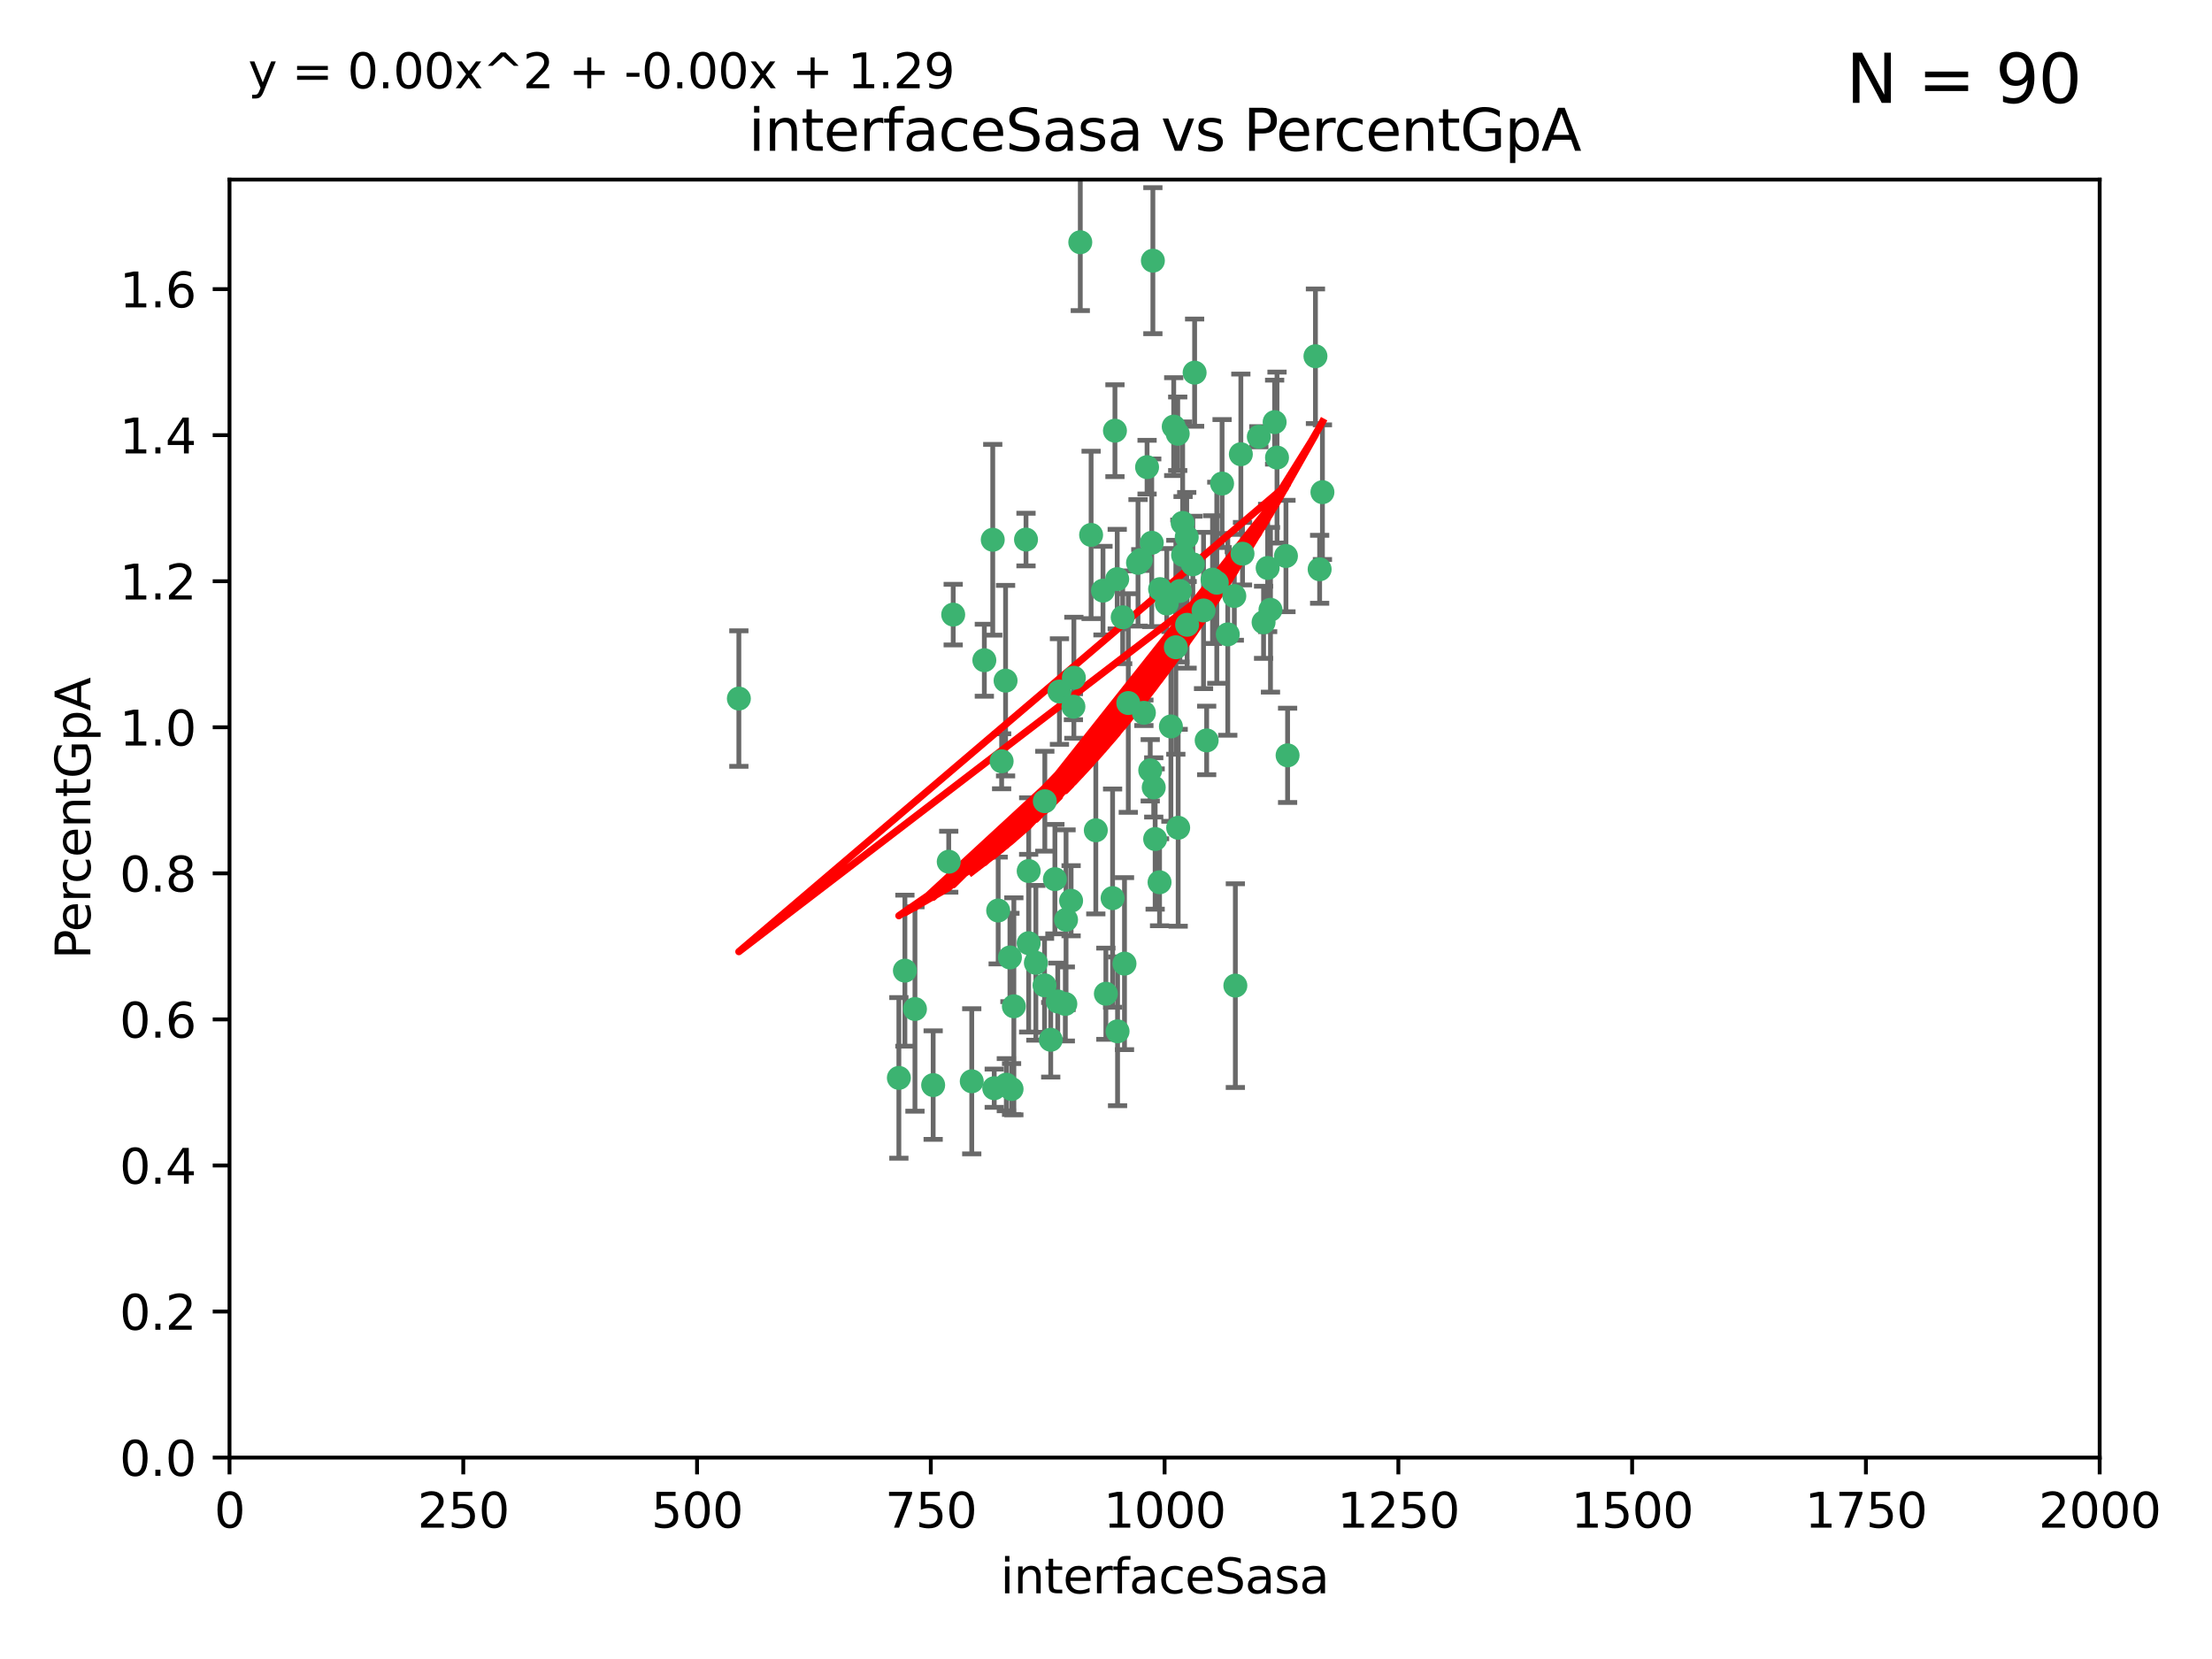 <?xml version="1.0" encoding="utf-8" standalone="no"?>
<!DOCTYPE svg PUBLIC "-//W3C//DTD SVG 1.1//EN"
  "http://www.w3.org/Graphics/SVG/1.1/DTD/svg11.dtd">
<svg xmlns:xlink="http://www.w3.org/1999/xlink" width="460.8pt" height="345.6pt" viewBox="0 0 460.8 345.6" xmlns="http://www.w3.org/2000/svg" version="1.1">
 <defs>
  <style type="text/css">*{stroke-linejoin: round; stroke-linecap: butt}</style>
 </defs>
 <g id="figure_1">
  <g id="patch_1">
   <path d="M 0 345.6 
L 460.8 345.6 
L 460.8 0 
L 0 0 
z
" style="fill: #ffffff"/>
  </g>
  <g id="axes_1">
   <g id="patch_2">
    <path d="M 47.81 303.64 
L 437.4 303.64 
L 437.4 37.411 
L 47.81 37.411 
z
" style="fill: #ffffff"/>
   </g>
   <g id="PathCollection_1">
    <defs>
     <path id="mcd03763974" d="M 0 1.118 
C 0.297 1.118 0.581 1 0.791 0.791 
C 1 0.581 1.118 0.297 1.118 0 
C 1.118 -0.297 1 -0.581 0.791 -0.791 
C 0.581 -1 0.297 -1.118 0 -1.118 
C -0.297 -1.118 -0.581 -1 -0.791 -0.791 
C -1 -0.581 -1.118 -0.297 -1.118 0 
C -1.118 0.297 -1 0.581 -0.791 0.791 
C -0.581 1 -0.297 1.118 0 1.118 
z
" style="stroke: #3cb371"/>
    </defs>
    <g clip-path="url(#p8b9c00ec6d)">
     <use xlink:href="#mcd03763974" x="275.486" y="102.526" style="fill: #3cb371; stroke: #3cb371"/>
     <use xlink:href="#mcd03763974" x="274.906" y="118.592" style="fill: #3cb371; stroke: #3cb371"/>
     <use xlink:href="#mcd03763974" x="258.839" y="115.347" style="fill: #3cb371; stroke: #3cb371"/>
     <use xlink:href="#mcd03763974" x="266.025" y="95.318" style="fill: #3cb371; stroke: #3cb371"/>
     <use xlink:href="#mcd03763974" x="274.033" y="74.211" style="fill: #3cb371; stroke: #3cb371"/>
     <use xlink:href="#mcd03763974" x="244.948" y="134.836" style="fill: #3cb371; stroke: #3cb371"/>
     <use xlink:href="#mcd03763974" x="245.342" y="90.362" style="fill: #3cb371; stroke: #3cb371"/>
     <use xlink:href="#mcd03763974" x="238.294" y="148.487" style="fill: #3cb371; stroke: #3cb371"/>
     <use xlink:href="#mcd03763974" x="265.53" y="87.939" style="fill: #3cb371; stroke: #3cb371"/>
     <use xlink:href="#mcd03763974" x="240.166" y="54.304" style="fill: #3cb371; stroke: #3cb371"/>
     <use xlink:href="#mcd03763974" x="233.876" y="128.593" style="fill: #3cb371; stroke: #3cb371"/>
     <use xlink:href="#mcd03763974" x="246.37" y="108.935" style="fill: #3cb371; stroke: #3cb371"/>
     <use xlink:href="#mcd03763974" x="247.296" y="130.157" style="fill: #3cb371; stroke: #3cb371"/>
     <use xlink:href="#mcd03763974" x="231.774" y="187.094" style="fill: #3cb371; stroke: #3cb371"/>
     <use xlink:href="#mcd03763974" x="238.956" y="97.317" style="fill: #3cb371; stroke: #3cb371"/>
     <use xlink:href="#mcd03763974" x="243.059" y="125.723" style="fill: #3cb371; stroke: #3cb371"/>
     <use xlink:href="#mcd03763974" x="230.374" y="207.013" style="fill: #3cb371; stroke: #3cb371"/>
     <use xlink:href="#mcd03763974" x="267.887" y="115.829" style="fill: #3cb371; stroke: #3cb371"/>
     <use xlink:href="#mcd03763974" x="245.788" y="123.117" style="fill: #3cb371; stroke: #3cb371"/>
     <use xlink:href="#mcd03763974" x="219.756" y="183.14" style="fill: #3cb371; stroke: #3cb371"/>
     <use xlink:href="#mcd03763974" x="220.702" y="144.057" style="fill: #3cb371; stroke: #3cb371"/>
     <use xlink:href="#mcd03763974" x="217.656" y="166.909" style="fill: #3cb371; stroke: #3cb371"/>
     <use xlink:href="#mcd03763974" x="244.508" y="88.874" style="fill: #3cb371; stroke: #3cb371"/>
     <use xlink:href="#mcd03763974" x="221.928" y="209.141" style="fill: #3cb371; stroke: #3cb371"/>
     <use xlink:href="#mcd03763974" x="250.718" y="127.171" style="fill: #3cb371; stroke: #3cb371"/>
     <use xlink:href="#mcd03763974" x="245.435" y="172.439" style="fill: #3cb371; stroke: #3cb371"/>
     <use xlink:href="#mcd03763974" x="264.664" y="127.028" style="fill: #3cb371; stroke: #3cb371"/>
     <use xlink:href="#mcd03763974" x="240.345" y="164.032" style="fill: #3cb371; stroke: #3cb371"/>
     <use xlink:href="#mcd03763974" x="229.772" y="123.038" style="fill: #3cb371; stroke: #3cb371"/>
     <use xlink:href="#mcd03763974" x="257.131" y="124.161" style="fill: #3cb371; stroke: #3cb371"/>
     <use xlink:href="#mcd03763974" x="153.919" y="145.522" style="fill: #3cb371; stroke: #3cb371"/>
     <use xlink:href="#mcd03763974" x="268.23" y="157.353" style="fill: #3cb371; stroke: #3cb371"/>
     <use xlink:href="#mcd03763974" x="206.808" y="112.441" style="fill: #3cb371; stroke: #3cb371"/>
     <use xlink:href="#mcd03763974" x="246.456" y="115.624" style="fill: #3cb371; stroke: #3cb371"/>
     <use xlink:href="#mcd03763974" x="252.596" y="120.746" style="fill: #3cb371; stroke: #3cb371"/>
     <use xlink:href="#mcd03763974" x="239.93" y="113.07" style="fill: #3cb371; stroke: #3cb371"/>
     <use xlink:href="#mcd03763974" x="215.791" y="200.575" style="fill: #3cb371; stroke: #3cb371"/>
     <use xlink:href="#mcd03763974" x="232.737" y="120.64" style="fill: #3cb371; stroke: #3cb371"/>
     <use xlink:href="#mcd03763974" x="225.044" y="50.463" style="fill: #3cb371; stroke: #3cb371"/>
     <use xlink:href="#mcd03763974" x="264.075" y="118.317" style="fill: #3cb371; stroke: #3cb371"/>
     <use xlink:href="#mcd03763974" x="255.769" y="132.151" style="fill: #3cb371; stroke: #3cb371"/>
     <use xlink:href="#mcd03763974" x="248.492" y="117.548" style="fill: #3cb371; stroke: #3cb371"/>
     <use xlink:href="#mcd03763974" x="198.57" y="128.033" style="fill: #3cb371; stroke: #3cb371"/>
     <use xlink:href="#mcd03763974" x="241.67" y="122.726" style="fill: #3cb371; stroke: #3cb371"/>
     <use xlink:href="#mcd03763974" x="213.736" y="112.4" style="fill: #3cb371; stroke: #3cb371"/>
     <use xlink:href="#mcd03763974" x="253.48" y="121.39" style="fill: #3cb371; stroke: #3cb371"/>
     <use xlink:href="#mcd03763974" x="227.298" y="111.43" style="fill: #3cb371; stroke: #3cb371"/>
     <use xlink:href="#mcd03763974" x="223.706" y="141.186" style="fill: #3cb371; stroke: #3cb371"/>
     <use xlink:href="#mcd03763974" x="254.581" y="100.735" style="fill: #3cb371; stroke: #3cb371"/>
     <use xlink:href="#mcd03763974" x="223.131" y="187.642" style="fill: #3cb371; stroke: #3cb371"/>
     <use xlink:href="#mcd03763974" x="222.078" y="191.601" style="fill: #3cb371; stroke: #3cb371"/>
     <use xlink:href="#mcd03763974" x="262.238" y="90.985" style="fill: #3cb371; stroke: #3cb371"/>
     <use xlink:href="#mcd03763974" x="237.649" y="116.663" style="fill: #3cb371; stroke: #3cb371"/>
     <use xlink:href="#mcd03763974" x="237.069" y="117.25" style="fill: #3cb371; stroke: #3cb371"/>
     <use xlink:href="#mcd03763974" x="214.288" y="196.482" style="fill: #3cb371; stroke: #3cb371"/>
     <use xlink:href="#mcd03763974" x="210.388" y="199.457" style="fill: #3cb371; stroke: #3cb371"/>
     <use xlink:href="#mcd03763974" x="247.216" y="111.877" style="fill: #3cb371; stroke: #3cb371"/>
     <use xlink:href="#mcd03763974" x="214.295" y="181.451" style="fill: #3cb371; stroke: #3cb371"/>
     <use xlink:href="#mcd03763974" x="187.252" y="224.544" style="fill: #3cb371; stroke: #3cb371"/>
     <use xlink:href="#mcd03763974" x="211.206" y="209.633" style="fill: #3cb371; stroke: #3cb371"/>
     <use xlink:href="#mcd03763974" x="207.117" y="226.694" style="fill: #3cb371; stroke: #3cb371"/>
     <use xlink:href="#mcd03763974" x="234.254" y="200.742" style="fill: #3cb371; stroke: #3cb371"/>
     <use xlink:href="#mcd03763974" x="210.729" y="226.863" style="fill: #3cb371; stroke: #3cb371"/>
     <use xlink:href="#mcd03763974" x="232.265" y="89.722" style="fill: #3cb371; stroke: #3cb371"/>
     <use xlink:href="#mcd03763974" x="228.278" y="172.967" style="fill: #3cb371; stroke: #3cb371"/>
     <use xlink:href="#mcd03763974" x="258.492" y="94.622" style="fill: #3cb371; stroke: #3cb371"/>
     <use xlink:href="#mcd03763974" x="205.056" y="137.537" style="fill: #3cb371; stroke: #3cb371"/>
     <use xlink:href="#mcd03763974" x="220.348" y="208.627" style="fill: #3cb371; stroke: #3cb371"/>
     <use xlink:href="#mcd03763974" x="218.887" y="216.602" style="fill: #3cb371; stroke: #3cb371"/>
     <use xlink:href="#mcd03763974" x="217.595" y="205.263" style="fill: #3cb371; stroke: #3cb371"/>
     <use xlink:href="#mcd03763974" x="232.809" y="214.843" style="fill: #3cb371; stroke: #3cb371"/>
     <use xlink:href="#mcd03763974" x="194.395" y="226.045" style="fill: #3cb371; stroke: #3cb371"/>
     <use xlink:href="#mcd03763974" x="239.615" y="160.464" style="fill: #3cb371; stroke: #3cb371"/>
     <use xlink:href="#mcd03763974" x="257.347" y="205.321" style="fill: #3cb371; stroke: #3cb371"/>
     <use xlink:href="#mcd03763974" x="241.557" y="183.793" style="fill: #3cb371; stroke: #3cb371"/>
     <use xlink:href="#mcd03763974" x="263.228" y="129.634" style="fill: #3cb371; stroke: #3cb371"/>
     <use xlink:href="#mcd03763974" x="207.937" y="189.677" style="fill: #3cb371; stroke: #3cb371"/>
     <use xlink:href="#mcd03763974" x="251.371" y="154.242" style="fill: #3cb371; stroke: #3cb371"/>
     <use xlink:href="#mcd03763974" x="223.611" y="147.219" style="fill: #3cb371; stroke: #3cb371"/>
     <use xlink:href="#mcd03763974" x="240.64" y="174.785" style="fill: #3cb371; stroke: #3cb371"/>
     <use xlink:href="#mcd03763974" x="190.603" y="210.197" style="fill: #3cb371; stroke: #3cb371"/>
     <use xlink:href="#mcd03763974" x="235.045" y="146.454" style="fill: #3cb371; stroke: #3cb371"/>
     <use xlink:href="#mcd03763974" x="209.638" y="225.964" style="fill: #3cb371; stroke: #3cb371"/>
     <use xlink:href="#mcd03763974" x="209.48" y="141.79" style="fill: #3cb371; stroke: #3cb371"/>
     <use xlink:href="#mcd03763974" x="243.922" y="151.336" style="fill: #3cb371; stroke: #3cb371"/>
     <use xlink:href="#mcd03763974" x="248.862" y="77.63" style="fill: #3cb371; stroke: #3cb371"/>
     <use xlink:href="#mcd03763974" x="197.639" y="179.513" style="fill: #3cb371; stroke: #3cb371"/>
     <use xlink:href="#mcd03763974" x="188.507" y="202.204" style="fill: #3cb371; stroke: #3cb371"/>
     <use xlink:href="#mcd03763974" x="208.658" y="158.587" style="fill: #3cb371; stroke: #3cb371"/>
     <use xlink:href="#mcd03763974" x="202.434" y="225.255" style="fill: #3cb371; stroke: #3cb371"/>
    </g>
   </g>
   <g id="matplotlib.axis_1">
    <g id="xtick_1">
     <g id="line2d_1">
      <defs>
       <path id="ma8f6025322" d="M 0 0 
L 0 3.5 
" style="stroke: #000000; stroke-width: 0.8"/>
      </defs>
      <g>
       <use xlink:href="#ma8f6025322" x="47.81" y="303.64" style="stroke: #000000; stroke-width: 0.8"/>
      </g>
     </g>
     <g id="text_1">
      <!-- 0 -->
      <g transform="translate(44.629 318.238)scale(0.1 -0.1)">
       <defs>
        <path id="DejaVuSans-30" d="M 2034 4250 
Q 1547 4250 1301 3770 
Q 1056 3291 1056 2328 
Q 1056 1369 1301 889 
Q 1547 409 2034 409 
Q 2525 409 2770 889 
Q 3016 1369 3016 2328 
Q 3016 3291 2770 3770 
Q 2525 4250 2034 4250 
z
M 2034 4750 
Q 2819 4750 3233 4129 
Q 3647 3509 3647 2328 
Q 3647 1150 3233 529 
Q 2819 -91 2034 -91 
Q 1250 -91 836 529 
Q 422 1150 422 2328 
Q 422 3509 836 4129 
Q 1250 4750 2034 4750 
z
" transform="scale(0.016)"/>
       </defs>
       <use xlink:href="#DejaVuSans-30"/>
      </g>
     </g>
    </g>
    <g id="xtick_2">
     <g id="line2d_2">
      <g>
       <use xlink:href="#ma8f6025322" x="96.509" y="303.64" style="stroke: #000000; stroke-width: 0.8"/>
      </g>
     </g>
     <g id="text_2">
      <!-- 250 -->
      <g transform="translate(86.965 318.238)scale(0.1 -0.1)">
       <defs>
        <path id="DejaVuSans-32" d="M 1228 531 
L 3431 531 
L 3431 0 
L 469 0 
L 469 531 
Q 828 903 1448 1529 
Q 2069 2156 2228 2338 
Q 2531 2678 2651 2914 
Q 2772 3150 2772 3378 
Q 2772 3750 2511 3984 
Q 2250 4219 1831 4219 
Q 1534 4219 1204 4116 
Q 875 4013 500 3803 
L 500 4441 
Q 881 4594 1212 4672 
Q 1544 4750 1819 4750 
Q 2544 4750 2975 4387 
Q 3406 4025 3406 3419 
Q 3406 3131 3298 2873 
Q 3191 2616 2906 2266 
Q 2828 2175 2409 1742 
Q 1991 1309 1228 531 
z
" transform="scale(0.016)"/>
        <path id="DejaVuSans-35" d="M 691 4666 
L 3169 4666 
L 3169 4134 
L 1269 4134 
L 1269 2991 
Q 1406 3038 1543 3061 
Q 1681 3084 1819 3084 
Q 2600 3084 3056 2656 
Q 3513 2228 3513 1497 
Q 3513 744 3044 326 
Q 2575 -91 1722 -91 
Q 1428 -91 1123 -41 
Q 819 9 494 109 
L 494 744 
Q 775 591 1075 516 
Q 1375 441 1709 441 
Q 2250 441 2565 725 
Q 2881 1009 2881 1497 
Q 2881 1984 2565 2268 
Q 2250 2553 1709 2553 
Q 1456 2553 1204 2497 
Q 953 2441 691 2322 
L 691 4666 
z
" transform="scale(0.016)"/>
       </defs>
       <use xlink:href="#DejaVuSans-32"/>
       <use xlink:href="#DejaVuSans-35" x="63.623"/>
       <use xlink:href="#DejaVuSans-30" x="127.246"/>
      </g>
     </g>
    </g>
    <g id="xtick_3">
     <g id="line2d_3">
      <g>
       <use xlink:href="#ma8f6025322" x="145.208" y="303.64" style="stroke: #000000; stroke-width: 0.8"/>
      </g>
     </g>
     <g id="text_3">
      <!-- 500 -->
      <g transform="translate(135.664 318.238)scale(0.1 -0.1)">
       <use xlink:href="#DejaVuSans-35"/>
       <use xlink:href="#DejaVuSans-30" x="63.623"/>
       <use xlink:href="#DejaVuSans-30" x="127.246"/>
      </g>
     </g>
    </g>
    <g id="xtick_4">
     <g id="line2d_4">
      <g>
       <use xlink:href="#ma8f6025322" x="193.906" y="303.64" style="stroke: #000000; stroke-width: 0.8"/>
      </g>
     </g>
     <g id="text_4">
      <!-- 750 -->
      <g transform="translate(184.363 318.238)scale(0.1 -0.1)">
       <defs>
        <path id="DejaVuSans-37" d="M 525 4666 
L 3525 4666 
L 3525 4397 
L 1831 0 
L 1172 0 
L 2766 4134 
L 525 4134 
L 525 4666 
z
" transform="scale(0.016)"/>
       </defs>
       <use xlink:href="#DejaVuSans-37"/>
       <use xlink:href="#DejaVuSans-35" x="63.623"/>
       <use xlink:href="#DejaVuSans-30" x="127.246"/>
      </g>
     </g>
    </g>
    <g id="xtick_5">
     <g id="line2d_5">
      <g>
       <use xlink:href="#ma8f6025322" x="242.605" y="303.64" style="stroke: #000000; stroke-width: 0.8"/>
      </g>
     </g>
     <g id="text_5">
      <!-- 1000 -->
      <g transform="translate(229.88 318.238)scale(0.1 -0.1)">
       <defs>
        <path id="DejaVuSans-31" d="M 794 531 
L 1825 531 
L 1825 4091 
L 703 3866 
L 703 4441 
L 1819 4666 
L 2450 4666 
L 2450 531 
L 3481 531 
L 3481 0 
L 794 0 
L 794 531 
z
" transform="scale(0.016)"/>
       </defs>
       <use xlink:href="#DejaVuSans-31"/>
       <use xlink:href="#DejaVuSans-30" x="63.623"/>
       <use xlink:href="#DejaVuSans-30" x="127.246"/>
       <use xlink:href="#DejaVuSans-30" x="190.869"/>
      </g>
     </g>
    </g>
    <g id="xtick_6">
     <g id="line2d_6">
      <g>
       <use xlink:href="#ma8f6025322" x="291.304" y="303.64" style="stroke: #000000; stroke-width: 0.8"/>
      </g>
     </g>
     <g id="text_6">
      <!-- 1250 -->
      <g transform="translate(278.579 318.238)scale(0.1 -0.1)">
       <use xlink:href="#DejaVuSans-31"/>
       <use xlink:href="#DejaVuSans-32" x="63.623"/>
       <use xlink:href="#DejaVuSans-35" x="127.246"/>
       <use xlink:href="#DejaVuSans-30" x="190.869"/>
      </g>
     </g>
    </g>
    <g id="xtick_7">
     <g id="line2d_7">
      <g>
       <use xlink:href="#ma8f6025322" x="340.002" y="303.64" style="stroke: #000000; stroke-width: 0.8"/>
      </g>
     </g>
     <g id="text_7">
      <!-- 1500 -->
      <g transform="translate(327.277 318.238)scale(0.1 -0.1)">
       <use xlink:href="#DejaVuSans-31"/>
       <use xlink:href="#DejaVuSans-35" x="63.623"/>
       <use xlink:href="#DejaVuSans-30" x="127.246"/>
       <use xlink:href="#DejaVuSans-30" x="190.869"/>
      </g>
     </g>
    </g>
    <g id="xtick_8">
     <g id="line2d_8">
      <g>
       <use xlink:href="#ma8f6025322" x="388.701" y="303.64" style="stroke: #000000; stroke-width: 0.8"/>
      </g>
     </g>
     <g id="text_8">
      <!-- 1750 -->
      <g transform="translate(375.976 318.238)scale(0.1 -0.1)">
       <use xlink:href="#DejaVuSans-31"/>
       <use xlink:href="#DejaVuSans-37" x="63.623"/>
       <use xlink:href="#DejaVuSans-35" x="127.246"/>
       <use xlink:href="#DejaVuSans-30" x="190.869"/>
      </g>
     </g>
    </g>
    <g id="xtick_9">
     <g id="line2d_9">
      <g>
       <use xlink:href="#ma8f6025322" x="437.4" y="303.64" style="stroke: #000000; stroke-width: 0.8"/>
      </g>
     </g>
     <g id="text_9">
      <!-- 2000 -->
      <g transform="translate(424.675 318.238)scale(0.1 -0.1)">
       <use xlink:href="#DejaVuSans-32"/>
       <use xlink:href="#DejaVuSans-30" x="63.623"/>
       <use xlink:href="#DejaVuSans-30" x="127.246"/>
       <use xlink:href="#DejaVuSans-30" x="190.869"/>
      </g>
     </g>
    </g>
    <g id="text_10">
     <!-- interfaceSasa -->
     <g transform="translate(208.398 331.917)scale(0.1 -0.1)">
      <defs>
       <path id="DejaVuSans-69" d="M 603 3500 
L 1178 3500 
L 1178 0 
L 603 0 
L 603 3500 
z
M 603 4863 
L 1178 4863 
L 1178 4134 
L 603 4134 
L 603 4863 
z
" transform="scale(0.016)"/>
       <path id="DejaVuSans-6e" d="M 3513 2113 
L 3513 0 
L 2938 0 
L 2938 2094 
Q 2938 2591 2744 2837 
Q 2550 3084 2163 3084 
Q 1697 3084 1428 2787 
Q 1159 2491 1159 1978 
L 1159 0 
L 581 0 
L 581 3500 
L 1159 3500 
L 1159 2956 
Q 1366 3272 1645 3428 
Q 1925 3584 2291 3584 
Q 2894 3584 3203 3211 
Q 3513 2838 3513 2113 
z
" transform="scale(0.016)"/>
       <path id="DejaVuSans-74" d="M 1172 4494 
L 1172 3500 
L 2356 3500 
L 2356 3053 
L 1172 3053 
L 1172 1153 
Q 1172 725 1289 603 
Q 1406 481 1766 481 
L 2356 481 
L 2356 0 
L 1766 0 
Q 1100 0 847 248 
Q 594 497 594 1153 
L 594 3053 
L 172 3053 
L 172 3500 
L 594 3500 
L 594 4494 
L 1172 4494 
z
" transform="scale(0.016)"/>
       <path id="DejaVuSans-65" d="M 3597 1894 
L 3597 1613 
L 953 1613 
Q 991 1019 1311 708 
Q 1631 397 2203 397 
Q 2534 397 2845 478 
Q 3156 559 3463 722 
L 3463 178 
Q 3153 47 2828 -22 
Q 2503 -91 2169 -91 
Q 1331 -91 842 396 
Q 353 884 353 1716 
Q 353 2575 817 3079 
Q 1281 3584 2069 3584 
Q 2775 3584 3186 3129 
Q 3597 2675 3597 1894 
z
M 3022 2063 
Q 3016 2534 2758 2815 
Q 2500 3097 2075 3097 
Q 1594 3097 1305 2825 
Q 1016 2553 972 2059 
L 3022 2063 
z
" transform="scale(0.016)"/>
       <path id="DejaVuSans-72" d="M 2631 2963 
Q 2534 3019 2420 3045 
Q 2306 3072 2169 3072 
Q 1681 3072 1420 2755 
Q 1159 2438 1159 1844 
L 1159 0 
L 581 0 
L 581 3500 
L 1159 3500 
L 1159 2956 
Q 1341 3275 1631 3429 
Q 1922 3584 2338 3584 
Q 2397 3584 2469 3576 
Q 2541 3569 2628 3553 
L 2631 2963 
z
" transform="scale(0.016)"/>
       <path id="DejaVuSans-66" d="M 2375 4863 
L 2375 4384 
L 1825 4384 
Q 1516 4384 1395 4259 
Q 1275 4134 1275 3809 
L 1275 3500 
L 2222 3500 
L 2222 3053 
L 1275 3053 
L 1275 0 
L 697 0 
L 697 3053 
L 147 3053 
L 147 3500 
L 697 3500 
L 697 3744 
Q 697 4328 969 4595 
Q 1241 4863 1831 4863 
L 2375 4863 
z
" transform="scale(0.016)"/>
       <path id="DejaVuSans-61" d="M 2194 1759 
Q 1497 1759 1228 1600 
Q 959 1441 959 1056 
Q 959 750 1161 570 
Q 1363 391 1709 391 
Q 2188 391 2477 730 
Q 2766 1069 2766 1631 
L 2766 1759 
L 2194 1759 
z
M 3341 1997 
L 3341 0 
L 2766 0 
L 2766 531 
Q 2569 213 2275 61 
Q 1981 -91 1556 -91 
Q 1019 -91 701 211 
Q 384 513 384 1019 
Q 384 1609 779 1909 
Q 1175 2209 1959 2209 
L 2766 2209 
L 2766 2266 
Q 2766 2663 2505 2880 
Q 2244 3097 1772 3097 
Q 1472 3097 1187 3025 
Q 903 2953 641 2809 
L 641 3341 
Q 956 3463 1253 3523 
Q 1550 3584 1831 3584 
Q 2591 3584 2966 3190 
Q 3341 2797 3341 1997 
z
" transform="scale(0.016)"/>
       <path id="DejaVuSans-63" d="M 3122 3366 
L 3122 2828 
Q 2878 2963 2633 3030 
Q 2388 3097 2138 3097 
Q 1578 3097 1268 2742 
Q 959 2388 959 1747 
Q 959 1106 1268 751 
Q 1578 397 2138 397 
Q 2388 397 2633 464 
Q 2878 531 3122 666 
L 3122 134 
Q 2881 22 2623 -34 
Q 2366 -91 2075 -91 
Q 1284 -91 818 406 
Q 353 903 353 1747 
Q 353 2603 823 3093 
Q 1294 3584 2113 3584 
Q 2378 3584 2631 3529 
Q 2884 3475 3122 3366 
z
" transform="scale(0.016)"/>
       <path id="DejaVuSans-53" d="M 3425 4513 
L 3425 3897 
Q 3066 4069 2747 4153 
Q 2428 4238 2131 4238 
Q 1616 4238 1336 4038 
Q 1056 3838 1056 3469 
Q 1056 3159 1242 3001 
Q 1428 2844 1947 2747 
L 2328 2669 
Q 3034 2534 3370 2195 
Q 3706 1856 3706 1288 
Q 3706 609 3251 259 
Q 2797 -91 1919 -91 
Q 1588 -91 1214 -16 
Q 841 59 441 206 
L 441 856 
Q 825 641 1194 531 
Q 1563 422 1919 422 
Q 2459 422 2753 634 
Q 3047 847 3047 1241 
Q 3047 1584 2836 1778 
Q 2625 1972 2144 2069 
L 1759 2144 
Q 1053 2284 737 2584 
Q 422 2884 422 3419 
Q 422 4038 858 4394 
Q 1294 4750 2059 4750 
Q 2388 4750 2728 4690 
Q 3069 4631 3425 4513 
z
" transform="scale(0.016)"/>
       <path id="DejaVuSans-73" d="M 2834 3397 
L 2834 2853 
Q 2591 2978 2328 3040 
Q 2066 3103 1784 3103 
Q 1356 3103 1142 2972 
Q 928 2841 928 2578 
Q 928 2378 1081 2264 
Q 1234 2150 1697 2047 
L 1894 2003 
Q 2506 1872 2764 1633 
Q 3022 1394 3022 966 
Q 3022 478 2636 193 
Q 2250 -91 1575 -91 
Q 1294 -91 989 -36 
Q 684 19 347 128 
L 347 722 
Q 666 556 975 473 
Q 1284 391 1588 391 
Q 1994 391 2212 530 
Q 2431 669 2431 922 
Q 2431 1156 2273 1281 
Q 2116 1406 1581 1522 
L 1381 1569 
Q 847 1681 609 1914 
Q 372 2147 372 2553 
Q 372 3047 722 3315 
Q 1072 3584 1716 3584 
Q 2034 3584 2315 3537 
Q 2597 3491 2834 3397 
z
" transform="scale(0.016)"/>
      </defs>
      <use xlink:href="#DejaVuSans-69"/>
      <use xlink:href="#DejaVuSans-6e" x="27.783"/>
      <use xlink:href="#DejaVuSans-74" x="91.162"/>
      <use xlink:href="#DejaVuSans-65" x="130.371"/>
      <use xlink:href="#DejaVuSans-72" x="191.895"/>
      <use xlink:href="#DejaVuSans-66" x="233.008"/>
      <use xlink:href="#DejaVuSans-61" x="268.213"/>
      <use xlink:href="#DejaVuSans-63" x="329.492"/>
      <use xlink:href="#DejaVuSans-65" x="384.473"/>
      <use xlink:href="#DejaVuSans-53" x="445.996"/>
      <use xlink:href="#DejaVuSans-61" x="509.473"/>
      <use xlink:href="#DejaVuSans-73" x="570.752"/>
      <use xlink:href="#DejaVuSans-61" x="622.852"/>
     </g>
    </g>
   </g>
   <g id="matplotlib.axis_2">
    <g id="ytick_1">
     <g id="line2d_10">
      <defs>
       <path id="m13d9fbe3c1" d="M 0 0 
L -3.5 0 
" style="stroke: #000000; stroke-width: 0.8"/>
      </defs>
      <g>
       <use xlink:href="#m13d9fbe3c1" x="47.81" y="303.64" style="stroke: #000000; stroke-width: 0.8"/>
      </g>
     </g>
     <g id="text_11">
      <!-- 0.0 -->
      <g transform="translate(24.907 307.439)scale(0.1 -0.1)">
       <defs>
        <path id="DejaVuSans-2e" d="M 684 794 
L 1344 794 
L 1344 0 
L 684 0 
L 684 794 
z
" transform="scale(0.016)"/>
       </defs>
       <use xlink:href="#DejaVuSans-30"/>
       <use xlink:href="#DejaVuSans-2e" x="63.623"/>
       <use xlink:href="#DejaVuSans-30" x="95.41"/>
      </g>
     </g>
    </g>
    <g id="ytick_2">
     <g id="line2d_11">
      <g>
       <use xlink:href="#m13d9fbe3c1" x="47.81" y="273.214" style="stroke: #000000; stroke-width: 0.8"/>
      </g>
     </g>
     <g id="text_12">
      <!-- 0.2 -->
      <g transform="translate(24.907 277.013)scale(0.1 -0.1)">
       <use xlink:href="#DejaVuSans-30"/>
       <use xlink:href="#DejaVuSans-2e" x="63.623"/>
       <use xlink:href="#DejaVuSans-32" x="95.41"/>
      </g>
     </g>
    </g>
    <g id="ytick_3">
     <g id="line2d_12">
      <g>
       <use xlink:href="#m13d9fbe3c1" x="47.81" y="242.788" style="stroke: #000000; stroke-width: 0.8"/>
      </g>
     </g>
     <g id="text_13">
      <!-- 0.4 -->
      <g transform="translate(24.907 246.587)scale(0.1 -0.1)">
       <defs>
        <path id="DejaVuSans-34" d="M 2419 4116 
L 825 1625 
L 2419 1625 
L 2419 4116 
z
M 2253 4666 
L 3047 4666 
L 3047 1625 
L 3713 1625 
L 3713 1100 
L 3047 1100 
L 3047 0 
L 2419 0 
L 2419 1100 
L 313 1100 
L 313 1709 
L 2253 4666 
z
" transform="scale(0.016)"/>
       </defs>
       <use xlink:href="#DejaVuSans-30"/>
       <use xlink:href="#DejaVuSans-2e" x="63.623"/>
       <use xlink:href="#DejaVuSans-34" x="95.41"/>
      </g>
     </g>
    </g>
    <g id="ytick_4">
     <g id="line2d_13">
      <g>
       <use xlink:href="#m13d9fbe3c1" x="47.81" y="212.362" style="stroke: #000000; stroke-width: 0.8"/>
      </g>
     </g>
     <g id="text_14">
      <!-- 0.6 -->
      <g transform="translate(24.907 216.161)scale(0.1 -0.1)">
       <defs>
        <path id="DejaVuSans-36" d="M 2113 2584 
Q 1688 2584 1439 2293 
Q 1191 2003 1191 1497 
Q 1191 994 1439 701 
Q 1688 409 2113 409 
Q 2538 409 2786 701 
Q 3034 994 3034 1497 
Q 3034 2003 2786 2293 
Q 2538 2584 2113 2584 
z
M 3366 4563 
L 3366 3988 
Q 3128 4100 2886 4159 
Q 2644 4219 2406 4219 
Q 1781 4219 1451 3797 
Q 1122 3375 1075 2522 
Q 1259 2794 1537 2939 
Q 1816 3084 2150 3084 
Q 2853 3084 3261 2657 
Q 3669 2231 3669 1497 
Q 3669 778 3244 343 
Q 2819 -91 2113 -91 
Q 1303 -91 875 529 
Q 447 1150 447 2328 
Q 447 3434 972 4092 
Q 1497 4750 2381 4750 
Q 2619 4750 2861 4703 
Q 3103 4656 3366 4563 
z
" transform="scale(0.016)"/>
       </defs>
       <use xlink:href="#DejaVuSans-30"/>
       <use xlink:href="#DejaVuSans-2e" x="63.623"/>
       <use xlink:href="#DejaVuSans-36" x="95.41"/>
      </g>
     </g>
    </g>
    <g id="ytick_5">
     <g id="line2d_14">
      <g>
       <use xlink:href="#m13d9fbe3c1" x="47.81" y="181.935" style="stroke: #000000; stroke-width: 0.8"/>
      </g>
     </g>
     <g id="text_15">
      <!-- 0.8 -->
      <g transform="translate(24.907 185.735)scale(0.1 -0.1)">
       <defs>
        <path id="DejaVuSans-38" d="M 2034 2216 
Q 1584 2216 1326 1975 
Q 1069 1734 1069 1313 
Q 1069 891 1326 650 
Q 1584 409 2034 409 
Q 2484 409 2743 651 
Q 3003 894 3003 1313 
Q 3003 1734 2745 1975 
Q 2488 2216 2034 2216 
z
M 1403 2484 
Q 997 2584 770 2862 
Q 544 3141 544 3541 
Q 544 4100 942 4425 
Q 1341 4750 2034 4750 
Q 2731 4750 3128 4425 
Q 3525 4100 3525 3541 
Q 3525 3141 3298 2862 
Q 3072 2584 2669 2484 
Q 3125 2378 3379 2068 
Q 3634 1759 3634 1313 
Q 3634 634 3220 271 
Q 2806 -91 2034 -91 
Q 1263 -91 848 271 
Q 434 634 434 1313 
Q 434 1759 690 2068 
Q 947 2378 1403 2484 
z
M 1172 3481 
Q 1172 3119 1398 2916 
Q 1625 2713 2034 2713 
Q 2441 2713 2670 2916 
Q 2900 3119 2900 3481 
Q 2900 3844 2670 4047 
Q 2441 4250 2034 4250 
Q 1625 4250 1398 4047 
Q 1172 3844 1172 3481 
z
" transform="scale(0.016)"/>
       </defs>
       <use xlink:href="#DejaVuSans-30"/>
       <use xlink:href="#DejaVuSans-2e" x="63.623"/>
       <use xlink:href="#DejaVuSans-38" x="95.41"/>
      </g>
     </g>
    </g>
    <g id="ytick_6">
     <g id="line2d_15">
      <g>
       <use xlink:href="#m13d9fbe3c1" x="47.81" y="151.509" style="stroke: #000000; stroke-width: 0.8"/>
      </g>
     </g>
     <g id="text_16">
      <!-- 1.0 -->
      <g transform="translate(24.907 155.308)scale(0.1 -0.1)">
       <use xlink:href="#DejaVuSans-31"/>
       <use xlink:href="#DejaVuSans-2e" x="63.623"/>
       <use xlink:href="#DejaVuSans-30" x="95.41"/>
      </g>
     </g>
    </g>
    <g id="ytick_7">
     <g id="line2d_16">
      <g>
       <use xlink:href="#m13d9fbe3c1" x="47.81" y="121.083" style="stroke: #000000; stroke-width: 0.8"/>
      </g>
     </g>
     <g id="text_17">
      <!-- 1.2 -->
      <g transform="translate(24.907 124.882)scale(0.1 -0.1)">
       <use xlink:href="#DejaVuSans-31"/>
       <use xlink:href="#DejaVuSans-2e" x="63.623"/>
       <use xlink:href="#DejaVuSans-32" x="95.41"/>
      </g>
     </g>
    </g>
    <g id="ytick_8">
     <g id="line2d_17">
      <g>
       <use xlink:href="#m13d9fbe3c1" x="47.81" y="90.657" style="stroke: #000000; stroke-width: 0.8"/>
      </g>
     </g>
     <g id="text_18">
      <!-- 1.4 -->
      <g transform="translate(24.907 94.456)scale(0.1 -0.1)">
       <use xlink:href="#DejaVuSans-31"/>
       <use xlink:href="#DejaVuSans-2e" x="63.623"/>
       <use xlink:href="#DejaVuSans-34" x="95.41"/>
      </g>
     </g>
    </g>
    <g id="ytick_9">
     <g id="line2d_18">
      <g>
       <use xlink:href="#m13d9fbe3c1" x="47.81" y="60.231" style="stroke: #000000; stroke-width: 0.8"/>
      </g>
     </g>
     <g id="text_19">
      <!-- 1.6 -->
      <g transform="translate(24.907 64.03)scale(0.1 -0.1)">
       <use xlink:href="#DejaVuSans-31"/>
       <use xlink:href="#DejaVuSans-2e" x="63.623"/>
       <use xlink:href="#DejaVuSans-36" x="95.41"/>
      </g>
     </g>
    </g>
    <g id="text_20">
     <!-- PercentGpA -->
     <g transform="translate(18.827 199.802)rotate(-90)scale(0.1 -0.1)">
      <defs>
       <path id="DejaVuSans-50" d="M 1259 4147 
L 1259 2394 
L 2053 2394 
Q 2494 2394 2734 2622 
Q 2975 2850 2975 3272 
Q 2975 3691 2734 3919 
Q 2494 4147 2053 4147 
L 1259 4147 
z
M 628 4666 
L 2053 4666 
Q 2838 4666 3239 4311 
Q 3641 3956 3641 3272 
Q 3641 2581 3239 2228 
Q 2838 1875 2053 1875 
L 1259 1875 
L 1259 0 
L 628 0 
L 628 4666 
z
" transform="scale(0.016)"/>
       <path id="DejaVuSans-47" d="M 3809 666 
L 3809 1919 
L 2778 1919 
L 2778 2438 
L 4434 2438 
L 4434 434 
Q 4069 175 3628 42 
Q 3188 -91 2688 -91 
Q 1594 -91 976 548 
Q 359 1188 359 2328 
Q 359 3472 976 4111 
Q 1594 4750 2688 4750 
Q 3144 4750 3555 4637 
Q 3966 4525 4313 4306 
L 4313 3634 
Q 3963 3931 3569 4081 
Q 3175 4231 2741 4231 
Q 1884 4231 1454 3753 
Q 1025 3275 1025 2328 
Q 1025 1384 1454 906 
Q 1884 428 2741 428 
Q 3075 428 3337 486 
Q 3600 544 3809 666 
z
" transform="scale(0.016)"/>
       <path id="DejaVuSans-70" d="M 1159 525 
L 1159 -1331 
L 581 -1331 
L 581 3500 
L 1159 3500 
L 1159 2969 
Q 1341 3281 1617 3432 
Q 1894 3584 2278 3584 
Q 2916 3584 3314 3078 
Q 3713 2572 3713 1747 
Q 3713 922 3314 415 
Q 2916 -91 2278 -91 
Q 1894 -91 1617 61 
Q 1341 213 1159 525 
z
M 3116 1747 
Q 3116 2381 2855 2742 
Q 2594 3103 2138 3103 
Q 1681 3103 1420 2742 
Q 1159 2381 1159 1747 
Q 1159 1113 1420 752 
Q 1681 391 2138 391 
Q 2594 391 2855 752 
Q 3116 1113 3116 1747 
z
" transform="scale(0.016)"/>
       <path id="DejaVuSans-41" d="M 2188 4044 
L 1331 1722 
L 3047 1722 
L 2188 4044 
z
M 1831 4666 
L 2547 4666 
L 4325 0 
L 3669 0 
L 3244 1197 
L 1141 1197 
L 716 0 
L 50 0 
L 1831 4666 
z
" transform="scale(0.016)"/>
      </defs>
      <use xlink:href="#DejaVuSans-50"/>
      <use xlink:href="#DejaVuSans-65" x="56.678"/>
      <use xlink:href="#DejaVuSans-72" x="118.201"/>
      <use xlink:href="#DejaVuSans-63" x="157.064"/>
      <use xlink:href="#DejaVuSans-65" x="212.045"/>
      <use xlink:href="#DejaVuSans-6e" x="273.568"/>
      <use xlink:href="#DejaVuSans-74" x="336.947"/>
      <use xlink:href="#DejaVuSans-47" x="376.156"/>
      <use xlink:href="#DejaVuSans-70" x="453.646"/>
      <use xlink:href="#DejaVuSans-41" x="517.123"/>
     </g>
    </g>
   </g>
   <g id="LineCollection_1">
    <path d="M 275.486 116.551 
L 275.486 88.502 
" clip-path="url(#p8b9c00ec6d)" style="fill: none; stroke: #696969"/>
    <path d="M 274.906 125.671 
L 274.906 111.513 
" clip-path="url(#p8b9c00ec6d)" style="fill: none; stroke: #696969"/>
    <path d="M 258.839 121.856 
L 258.839 108.837 
" clip-path="url(#p8b9c00ec6d)" style="fill: none; stroke: #696969"/>
    <path d="M 266.025 113.125 
L 266.025 77.511 
" clip-path="url(#p8b9c00ec6d)" style="fill: none; stroke: #696969"/>
    <path d="M 274.033 88.233 
L 274.033 60.19 
" clip-path="url(#p8b9c00ec6d)" style="fill: none; stroke: #696969"/>
    <path d="M 244.948 157.119 
L 244.948 112.554 
" clip-path="url(#p8b9c00ec6d)" style="fill: none; stroke: #696969"/>
    <path d="M 245.342 98.017 
L 245.342 82.708 
" clip-path="url(#p8b9c00ec6d)" style="fill: none; stroke: #696969"/>
    <path d="M 238.294 151.141 
L 238.294 145.832 
" clip-path="url(#p8b9c00ec6d)" style="fill: none; stroke: #696969"/>
    <path d="M 265.53 96.688 
L 265.53 79.189 
" clip-path="url(#p8b9c00ec6d)" style="fill: none; stroke: #696969"/>
    <path d="M 240.166 69.514 
L 240.166 39.094 
" clip-path="url(#p8b9c00ec6d)" style="fill: none; stroke: #696969"/>
    <path d="M 233.876 138.259 
L 233.876 118.927 
" clip-path="url(#p8b9c00ec6d)" style="fill: none; stroke: #696969"/>
    <path d="M 246.37 129.975 
L 246.37 87.895 
" clip-path="url(#p8b9c00ec6d)" style="fill: none; stroke: #696969"/>
    <path d="M 247.296 139.176 
L 247.296 121.139 
" clip-path="url(#p8b9c00ec6d)" style="fill: none; stroke: #696969"/>
    <path d="M 231.774 209.823 
L 231.774 164.366 
" clip-path="url(#p8b9c00ec6d)" style="fill: none; stroke: #696969"/>
    <path d="M 238.956 102.911 
L 238.956 91.723 
" clip-path="url(#p8b9c00ec6d)" style="fill: none; stroke: #696969"/>
    <path d="M 243.059 137.173 
L 243.059 114.273 
" clip-path="url(#p8b9c00ec6d)" style="fill: none; stroke: #696969"/>
    <path d="M 230.374 216.511 
L 230.374 197.514 
" clip-path="url(#p8b9c00ec6d)" style="fill: none; stroke: #696969"/>
    <path d="M 267.887 127.434 
L 267.887 104.223 
" clip-path="url(#p8b9c00ec6d)" style="fill: none; stroke: #696969"/>
    <path d="M 245.788 137.906 
L 245.788 108.328 
" clip-path="url(#p8b9c00ec6d)" style="fill: none; stroke: #696969"/>
    <path d="M 219.756 194.535 
L 219.756 171.745 
" clip-path="url(#p8b9c00ec6d)" style="fill: none; stroke: #696969"/>
    <path d="M 220.702 155.054 
L 220.702 133.06 
" clip-path="url(#p8b9c00ec6d)" style="fill: none; stroke: #696969"/>
    <path d="M 217.656 177.313 
L 217.656 156.505 
" clip-path="url(#p8b9c00ec6d)" style="fill: none; stroke: #696969"/>
    <path d="M 244.508 99.068 
L 244.508 78.679 
" clip-path="url(#p8b9c00ec6d)" style="fill: none; stroke: #696969"/>
    <path d="M 221.928 216.853 
L 221.928 201.43 
" clip-path="url(#p8b9c00ec6d)" style="fill: none; stroke: #696969"/>
    <path d="M 250.718 143.45 
L 250.718 110.892 
" clip-path="url(#p8b9c00ec6d)" style="fill: none; stroke: #696969"/>
    <path d="M 245.435 192.948 
L 245.435 151.931 
" clip-path="url(#p8b9c00ec6d)" style="fill: none; stroke: #696969"/>
    <path d="M 264.664 144.184 
L 264.664 109.872 
" clip-path="url(#p8b9c00ec6d)" style="fill: none; stroke: #696969"/>
    <path d="M 240.345 170.206 
L 240.345 157.858 
" clip-path="url(#p8b9c00ec6d)" style="fill: none; stroke: #696969"/>
    <path d="M 229.772 132.269 
L 229.772 113.807 
" clip-path="url(#p8b9c00ec6d)" style="fill: none; stroke: #696969"/>
    <path d="M 257.131 133.371 
L 257.131 114.951 
" clip-path="url(#p8b9c00ec6d)" style="fill: none; stroke: #696969"/>
    <path d="M 153.919 159.637 
L 153.919 131.407 
" clip-path="url(#p8b9c00ec6d)" style="fill: none; stroke: #696969"/>
    <path d="M 268.23 167.175 
L 268.23 147.531 
" clip-path="url(#p8b9c00ec6d)" style="fill: none; stroke: #696969"/>
    <path d="M 206.808 132.308 
L 206.808 92.574 
" clip-path="url(#p8b9c00ec6d)" style="fill: none; stroke: #696969"/>
    <path d="M 246.456 127.805 
L 246.456 103.444 
" clip-path="url(#p8b9c00ec6d)" style="fill: none; stroke: #696969"/>
    <path d="M 252.596 134.052 
L 252.596 107.441 
" clip-path="url(#p8b9c00ec6d)" style="fill: none; stroke: #696969"/>
    <path d="M 239.93 130.531 
L 239.93 95.608 
" clip-path="url(#p8b9c00ec6d)" style="fill: none; stroke: #696969"/>
    <path d="M 215.791 216.692 
L 215.791 184.457 
" clip-path="url(#p8b9c00ec6d)" style="fill: none; stroke: #696969"/>
    <path d="M 232.737 131.008 
L 232.737 110.272 
" clip-path="url(#p8b9c00ec6d)" style="fill: none; stroke: #696969"/>
    <path d="M 225.044 64.704 
L 225.044 36.222 
" clip-path="url(#p8b9c00ec6d)" style="fill: none; stroke: #696969"/>
    <path d="M 264.075 131.588 
L 264.075 105.046 
" clip-path="url(#p8b9c00ec6d)" style="fill: none; stroke: #696969"/>
    <path d="M 255.769 153.161 
L 255.769 111.142 
" clip-path="url(#p8b9c00ec6d)" style="fill: none; stroke: #696969"/>
    <path d="M 248.492 127.556 
L 248.492 107.539 
" clip-path="url(#p8b9c00ec6d)" style="fill: none; stroke: #696969"/>
    <path d="M 198.57 134.352 
L 198.57 121.715 
" clip-path="url(#p8b9c00ec6d)" style="fill: none; stroke: #696969"/>
    <path d="M 241.67 124.287 
L 241.67 121.164 
" clip-path="url(#p8b9c00ec6d)" style="fill: none; stroke: #696969"/>
    <path d="M 213.736 117.881 
L 213.736 106.919 
" clip-path="url(#p8b9c00ec6d)" style="fill: none; stroke: #696969"/>
    <path d="M 253.48 142.334 
L 253.48 100.445 
" clip-path="url(#p8b9c00ec6d)" style="fill: none; stroke: #696969"/>
    <path d="M 227.298 128.867 
L 227.298 93.993 
" clip-path="url(#p8b9c00ec6d)" style="fill: none; stroke: #696969"/>
    <path d="M 223.706 153.788 
L 223.706 128.583 
" clip-path="url(#p8b9c00ec6d)" style="fill: none; stroke: #696969"/>
    <path d="M 254.581 114.065 
L 254.581 87.405 
" clip-path="url(#p8b9c00ec6d)" style="fill: none; stroke: #696969"/>
    <path d="M 223.131 194.952 
L 223.131 180.332 
" clip-path="url(#p8b9c00ec6d)" style="fill: none; stroke: #696969"/>
    <path d="M 222.078 210.328 
L 222.078 172.874 
" clip-path="url(#p8b9c00ec6d)" style="fill: none; stroke: #696969"/>
    <path d="M 262.238 93.09 
L 262.238 88.88 
" clip-path="url(#p8b9c00ec6d)" style="fill: none; stroke: #696969"/>
    <path d="M 237.649 118.845 
L 237.649 114.48 
" clip-path="url(#p8b9c00ec6d)" style="fill: none; stroke: #696969"/>
    <path d="M 237.069 130.424 
L 237.069 104.076 
" clip-path="url(#p8b9c00ec6d)" style="fill: none; stroke: #696969"/>
    <path d="M 214.288 214.989 
L 214.288 177.976 
" clip-path="url(#p8b9c00ec6d)" style="fill: none; stroke: #696969"/>
    <path d="M 210.388 208.661 
L 210.388 190.254 
" clip-path="url(#p8b9c00ec6d)" style="fill: none; stroke: #696969"/>
    <path d="M 247.216 121.164 
L 247.216 102.59 
" clip-path="url(#p8b9c00ec6d)" style="fill: none; stroke: #696969"/>
    <path d="M 214.295 196.715 
L 214.295 166.186 
" clip-path="url(#p8b9c00ec6d)" style="fill: none; stroke: #696969"/>
    <path d="M 187.252 241.275 
L 187.252 207.813 
" clip-path="url(#p8b9c00ec6d)" style="fill: none; stroke: #696969"/>
    <path d="M 211.206 232.235 
L 211.206 187.031 
" clip-path="url(#p8b9c00ec6d)" style="fill: none; stroke: #696969"/>
    <path d="M 207.117 230.679 
L 207.117 222.709 
" clip-path="url(#p8b9c00ec6d)" style="fill: none; stroke: #696969"/>
    <path d="M 234.254 218.655 
L 234.254 182.829 
" clip-path="url(#p8b9c00ec6d)" style="fill: none; stroke: #696969"/>
    <path d="M 210.729 232.164 
L 210.729 221.562 
" clip-path="url(#p8b9c00ec6d)" style="fill: none; stroke: #696969"/>
    <path d="M 232.265 99.288 
L 232.265 80.155 
" clip-path="url(#p8b9c00ec6d)" style="fill: none; stroke: #696969"/>
    <path d="M 228.278 190.388 
L 228.278 155.547 
" clip-path="url(#p8b9c00ec6d)" style="fill: none; stroke: #696969"/>
    <path d="M 258.492 111.321 
L 258.492 77.924 
" clip-path="url(#p8b9c00ec6d)" style="fill: none; stroke: #696969"/>
    <path d="M 205.056 145.036 
L 205.056 130.037 
" clip-path="url(#p8b9c00ec6d)" style="fill: none; stroke: #696969"/>
    <path d="M 220.348 216.618 
L 220.348 200.636 
" clip-path="url(#p8b9c00ec6d)" style="fill: none; stroke: #696969"/>
    <path d="M 218.887 224.369 
L 218.887 208.834 
" clip-path="url(#p8b9c00ec6d)" style="fill: none; stroke: #696969"/>
    <path d="M 217.595 215.051 
L 217.595 195.476 
" clip-path="url(#p8b9c00ec6d)" style="fill: none; stroke: #696969"/>
    <path d="M 232.809 230.338 
L 232.809 199.348 
" clip-path="url(#p8b9c00ec6d)" style="fill: none; stroke: #696969"/>
    <path d="M 194.395 237.349 
L 194.395 214.741 
" clip-path="url(#p8b9c00ec6d)" style="fill: none; stroke: #696969"/>
    <path d="M 239.615 166.859 
L 239.615 154.07 
" clip-path="url(#p8b9c00ec6d)" style="fill: none; stroke: #696969"/>
    <path d="M 257.347 226.542 
L 257.347 184.101 
" clip-path="url(#p8b9c00ec6d)" style="fill: none; stroke: #696969"/>
    <path d="M 241.557 192.858 
L 241.557 174.727 
" clip-path="url(#p8b9c00ec6d)" style="fill: none; stroke: #696969"/>
    <path d="M 263.228 137.148 
L 263.228 122.121 
" clip-path="url(#p8b9c00ec6d)" style="fill: none; stroke: #696969"/>
    <path d="M 207.937 200.8 
L 207.937 178.554 
" clip-path="url(#p8b9c00ec6d)" style="fill: none; stroke: #696969"/>
    <path d="M 251.371 161.382 
L 251.371 147.102 
" clip-path="url(#p8b9c00ec6d)" style="fill: none; stroke: #696969"/>
    <path d="M 223.611 149.931 
L 223.611 144.506 
" clip-path="url(#p8b9c00ec6d)" style="fill: none; stroke: #696969"/>
    <path d="M 240.64 189.396 
L 240.64 160.174 
" clip-path="url(#p8b9c00ec6d)" style="fill: none; stroke: #696969"/>
    <path d="M 190.603 231.483 
L 190.603 188.911 
" clip-path="url(#p8b9c00ec6d)" style="fill: none; stroke: #696969"/>
    <path d="M 235.045 169.221 
L 235.045 123.686 
" clip-path="url(#p8b9c00ec6d)" style="fill: none; stroke: #696969"/>
    <path d="M 209.638 231.4 
L 209.638 220.527 
" clip-path="url(#p8b9c00ec6d)" style="fill: none; stroke: #696969"/>
    <path d="M 209.48 161.635 
L 209.48 121.944 
" clip-path="url(#p8b9c00ec6d)" style="fill: none; stroke: #696969"/>
    <path d="M 243.922 171.095 
L 243.922 131.576 
" clip-path="url(#p8b9c00ec6d)" style="fill: none; stroke: #696969"/>
    <path d="M 248.862 88.796 
L 248.862 66.463 
" clip-path="url(#p8b9c00ec6d)" style="fill: none; stroke: #696969"/>
    <path d="M 197.639 185.864 
L 197.639 173.162 
" clip-path="url(#p8b9c00ec6d)" style="fill: none; stroke: #696969"/>
    <path d="M 188.507 217.934 
L 188.507 186.473 
" clip-path="url(#p8b9c00ec6d)" style="fill: none; stroke: #696969"/>
    <path d="M 208.658 164.314 
L 208.658 152.86 
" clip-path="url(#p8b9c00ec6d)" style="fill: none; stroke: #696969"/>
    <path d="M 202.434 240.373 
L 202.434 210.138 
" clip-path="url(#p8b9c00ec6d)" style="fill: none; stroke: #696969"/>
   </g>
   <g id="line2d_19">
    <defs>
     <path id="m098e473f2d" d="M 2 0 
L -2 -0 
" style="stroke: #696969"/>
    </defs>
    <g clip-path="url(#p8b9c00ec6d)">
     <use xlink:href="#m098e473f2d" x="275.486" y="116.551" style="fill: #696969; stroke: #696969"/>
     <use xlink:href="#m098e473f2d" x="274.906" y="125.671" style="fill: #696969; stroke: #696969"/>
     <use xlink:href="#m098e473f2d" x="258.839" y="121.856" style="fill: #696969; stroke: #696969"/>
     <use xlink:href="#m098e473f2d" x="266.025" y="113.125" style="fill: #696969; stroke: #696969"/>
     <use xlink:href="#m098e473f2d" x="274.033" y="88.233" style="fill: #696969; stroke: #696969"/>
     <use xlink:href="#m098e473f2d" x="244.948" y="157.119" style="fill: #696969; stroke: #696969"/>
     <use xlink:href="#m098e473f2d" x="245.342" y="98.017" style="fill: #696969; stroke: #696969"/>
     <use xlink:href="#m098e473f2d" x="238.294" y="151.141" style="fill: #696969; stroke: #696969"/>
     <use xlink:href="#m098e473f2d" x="265.53" y="96.688" style="fill: #696969; stroke: #696969"/>
     <use xlink:href="#m098e473f2d" x="240.166" y="69.514" style="fill: #696969; stroke: #696969"/>
     <use xlink:href="#m098e473f2d" x="233.876" y="138.259" style="fill: #696969; stroke: #696969"/>
     <use xlink:href="#m098e473f2d" x="246.37" y="129.975" style="fill: #696969; stroke: #696969"/>
     <use xlink:href="#m098e473f2d" x="247.296" y="139.176" style="fill: #696969; stroke: #696969"/>
     <use xlink:href="#m098e473f2d" x="231.774" y="209.823" style="fill: #696969; stroke: #696969"/>
     <use xlink:href="#m098e473f2d" x="238.956" y="102.911" style="fill: #696969; stroke: #696969"/>
     <use xlink:href="#m098e473f2d" x="243.059" y="137.173" style="fill: #696969; stroke: #696969"/>
     <use xlink:href="#m098e473f2d" x="230.374" y="216.511" style="fill: #696969; stroke: #696969"/>
     <use xlink:href="#m098e473f2d" x="267.887" y="127.434" style="fill: #696969; stroke: #696969"/>
     <use xlink:href="#m098e473f2d" x="245.788" y="137.906" style="fill: #696969; stroke: #696969"/>
     <use xlink:href="#m098e473f2d" x="219.756" y="194.535" style="fill: #696969; stroke: #696969"/>
     <use xlink:href="#m098e473f2d" x="220.702" y="155.054" style="fill: #696969; stroke: #696969"/>
     <use xlink:href="#m098e473f2d" x="217.656" y="177.313" style="fill: #696969; stroke: #696969"/>
     <use xlink:href="#m098e473f2d" x="244.508" y="99.068" style="fill: #696969; stroke: #696969"/>
     <use xlink:href="#m098e473f2d" x="221.928" y="216.853" style="fill: #696969; stroke: #696969"/>
     <use xlink:href="#m098e473f2d" x="250.718" y="143.45" style="fill: #696969; stroke: #696969"/>
     <use xlink:href="#m098e473f2d" x="245.435" y="192.948" style="fill: #696969; stroke: #696969"/>
     <use xlink:href="#m098e473f2d" x="264.664" y="144.184" style="fill: #696969; stroke: #696969"/>
     <use xlink:href="#m098e473f2d" x="240.345" y="170.206" style="fill: #696969; stroke: #696969"/>
     <use xlink:href="#m098e473f2d" x="229.772" y="132.269" style="fill: #696969; stroke: #696969"/>
     <use xlink:href="#m098e473f2d" x="257.131" y="133.371" style="fill: #696969; stroke: #696969"/>
     <use xlink:href="#m098e473f2d" x="153.919" y="159.637" style="fill: #696969; stroke: #696969"/>
     <use xlink:href="#m098e473f2d" x="268.23" y="167.175" style="fill: #696969; stroke: #696969"/>
     <use xlink:href="#m098e473f2d" x="206.808" y="132.308" style="fill: #696969; stroke: #696969"/>
     <use xlink:href="#m098e473f2d" x="246.456" y="127.805" style="fill: #696969; stroke: #696969"/>
     <use xlink:href="#m098e473f2d" x="252.596" y="134.052" style="fill: #696969; stroke: #696969"/>
     <use xlink:href="#m098e473f2d" x="239.93" y="130.531" style="fill: #696969; stroke: #696969"/>
     <use xlink:href="#m098e473f2d" x="215.791" y="216.692" style="fill: #696969; stroke: #696969"/>
     <use xlink:href="#m098e473f2d" x="232.737" y="131.008" style="fill: #696969; stroke: #696969"/>
     <use xlink:href="#m098e473f2d" x="225.044" y="64.704" style="fill: #696969; stroke: #696969"/>
     <use xlink:href="#m098e473f2d" x="264.075" y="131.588" style="fill: #696969; stroke: #696969"/>
     <use xlink:href="#m098e473f2d" x="255.769" y="153.161" style="fill: #696969; stroke: #696969"/>
     <use xlink:href="#m098e473f2d" x="248.492" y="127.556" style="fill: #696969; stroke: #696969"/>
     <use xlink:href="#m098e473f2d" x="198.57" y="134.352" style="fill: #696969; stroke: #696969"/>
     <use xlink:href="#m098e473f2d" x="241.67" y="124.287" style="fill: #696969; stroke: #696969"/>
     <use xlink:href="#m098e473f2d" x="213.736" y="117.881" style="fill: #696969; stroke: #696969"/>
     <use xlink:href="#m098e473f2d" x="253.48" y="142.334" style="fill: #696969; stroke: #696969"/>
     <use xlink:href="#m098e473f2d" x="227.298" y="128.867" style="fill: #696969; stroke: #696969"/>
     <use xlink:href="#m098e473f2d" x="223.706" y="153.788" style="fill: #696969; stroke: #696969"/>
     <use xlink:href="#m098e473f2d" x="254.581" y="114.065" style="fill: #696969; stroke: #696969"/>
     <use xlink:href="#m098e473f2d" x="223.131" y="194.952" style="fill: #696969; stroke: #696969"/>
     <use xlink:href="#m098e473f2d" x="222.078" y="210.328" style="fill: #696969; stroke: #696969"/>
     <use xlink:href="#m098e473f2d" x="262.238" y="93.09" style="fill: #696969; stroke: #696969"/>
     <use xlink:href="#m098e473f2d" x="237.649" y="118.845" style="fill: #696969; stroke: #696969"/>
     <use xlink:href="#m098e473f2d" x="237.069" y="130.424" style="fill: #696969; stroke: #696969"/>
     <use xlink:href="#m098e473f2d" x="214.288" y="214.989" style="fill: #696969; stroke: #696969"/>
     <use xlink:href="#m098e473f2d" x="210.388" y="208.661" style="fill: #696969; stroke: #696969"/>
     <use xlink:href="#m098e473f2d" x="247.216" y="121.164" style="fill: #696969; stroke: #696969"/>
     <use xlink:href="#m098e473f2d" x="214.295" y="196.715" style="fill: #696969; stroke: #696969"/>
     <use xlink:href="#m098e473f2d" x="187.252" y="241.275" style="fill: #696969; stroke: #696969"/>
     <use xlink:href="#m098e473f2d" x="211.206" y="232.235" style="fill: #696969; stroke: #696969"/>
     <use xlink:href="#m098e473f2d" x="207.117" y="230.679" style="fill: #696969; stroke: #696969"/>
     <use xlink:href="#m098e473f2d" x="234.254" y="218.655" style="fill: #696969; stroke: #696969"/>
     <use xlink:href="#m098e473f2d" x="210.729" y="232.164" style="fill: #696969; stroke: #696969"/>
     <use xlink:href="#m098e473f2d" x="232.265" y="99.288" style="fill: #696969; stroke: #696969"/>
     <use xlink:href="#m098e473f2d" x="228.278" y="190.388" style="fill: #696969; stroke: #696969"/>
     <use xlink:href="#m098e473f2d" x="258.492" y="111.321" style="fill: #696969; stroke: #696969"/>
     <use xlink:href="#m098e473f2d" x="205.056" y="145.036" style="fill: #696969; stroke: #696969"/>
     <use xlink:href="#m098e473f2d" x="220.348" y="216.618" style="fill: #696969; stroke: #696969"/>
     <use xlink:href="#m098e473f2d" x="218.887" y="224.369" style="fill: #696969; stroke: #696969"/>
     <use xlink:href="#m098e473f2d" x="217.595" y="215.051" style="fill: #696969; stroke: #696969"/>
     <use xlink:href="#m098e473f2d" x="232.809" y="230.338" style="fill: #696969; stroke: #696969"/>
     <use xlink:href="#m098e473f2d" x="194.395" y="237.349" style="fill: #696969; stroke: #696969"/>
     <use xlink:href="#m098e473f2d" x="239.615" y="166.859" style="fill: #696969; stroke: #696969"/>
     <use xlink:href="#m098e473f2d" x="257.347" y="226.542" style="fill: #696969; stroke: #696969"/>
     <use xlink:href="#m098e473f2d" x="241.557" y="192.858" style="fill: #696969; stroke: #696969"/>
     <use xlink:href="#m098e473f2d" x="263.228" y="137.148" style="fill: #696969; stroke: #696969"/>
     <use xlink:href="#m098e473f2d" x="207.937" y="200.8" style="fill: #696969; stroke: #696969"/>
     <use xlink:href="#m098e473f2d" x="251.371" y="161.382" style="fill: #696969; stroke: #696969"/>
     <use xlink:href="#m098e473f2d" x="223.611" y="149.931" style="fill: #696969; stroke: #696969"/>
     <use xlink:href="#m098e473f2d" x="240.64" y="189.396" style="fill: #696969; stroke: #696969"/>
     <use xlink:href="#m098e473f2d" x="190.603" y="231.483" style="fill: #696969; stroke: #696969"/>
     <use xlink:href="#m098e473f2d" x="235.045" y="169.221" style="fill: #696969; stroke: #696969"/>
     <use xlink:href="#m098e473f2d" x="209.638" y="231.4" style="fill: #696969; stroke: #696969"/>
     <use xlink:href="#m098e473f2d" x="209.48" y="161.635" style="fill: #696969; stroke: #696969"/>
     <use xlink:href="#m098e473f2d" x="243.922" y="171.095" style="fill: #696969; stroke: #696969"/>
     <use xlink:href="#m098e473f2d" x="248.862" y="88.796" style="fill: #696969; stroke: #696969"/>
     <use xlink:href="#m098e473f2d" x="197.639" y="185.864" style="fill: #696969; stroke: #696969"/>
     <use xlink:href="#m098e473f2d" x="188.507" y="217.934" style="fill: #696969; stroke: #696969"/>
     <use xlink:href="#m098e473f2d" x="208.658" y="164.314" style="fill: #696969; stroke: #696969"/>
     <use xlink:href="#m098e473f2d" x="202.434" y="240.373" style="fill: #696969; stroke: #696969"/>
    </g>
   </g>
   <g id="line2d_20">
    <g clip-path="url(#p8b9c00ec6d)">
     <use xlink:href="#m098e473f2d" x="275.486" y="88.502" style="fill: #696969; stroke: #696969"/>
     <use xlink:href="#m098e473f2d" x="274.906" y="111.513" style="fill: #696969; stroke: #696969"/>
     <use xlink:href="#m098e473f2d" x="258.839" y="108.837" style="fill: #696969; stroke: #696969"/>
     <use xlink:href="#m098e473f2d" x="266.025" y="77.511" style="fill: #696969; stroke: #696969"/>
     <use xlink:href="#m098e473f2d" x="274.033" y="60.19" style="fill: #696969; stroke: #696969"/>
     <use xlink:href="#m098e473f2d" x="244.948" y="112.554" style="fill: #696969; stroke: #696969"/>
     <use xlink:href="#m098e473f2d" x="245.342" y="82.708" style="fill: #696969; stroke: #696969"/>
     <use xlink:href="#m098e473f2d" x="238.294" y="145.832" style="fill: #696969; stroke: #696969"/>
     <use xlink:href="#m098e473f2d" x="265.53" y="79.189" style="fill: #696969; stroke: #696969"/>
     <use xlink:href="#m098e473f2d" x="240.166" y="39.094" style="fill: #696969; stroke: #696969"/>
     <use xlink:href="#m098e473f2d" x="233.876" y="118.927" style="fill: #696969; stroke: #696969"/>
     <use xlink:href="#m098e473f2d" x="246.37" y="87.895" style="fill: #696969; stroke: #696969"/>
     <use xlink:href="#m098e473f2d" x="247.296" y="121.139" style="fill: #696969; stroke: #696969"/>
     <use xlink:href="#m098e473f2d" x="231.774" y="164.366" style="fill: #696969; stroke: #696969"/>
     <use xlink:href="#m098e473f2d" x="238.956" y="91.723" style="fill: #696969; stroke: #696969"/>
     <use xlink:href="#m098e473f2d" x="243.059" y="114.273" style="fill: #696969; stroke: #696969"/>
     <use xlink:href="#m098e473f2d" x="230.374" y="197.514" style="fill: #696969; stroke: #696969"/>
     <use xlink:href="#m098e473f2d" x="267.887" y="104.223" style="fill: #696969; stroke: #696969"/>
     <use xlink:href="#m098e473f2d" x="245.788" y="108.328" style="fill: #696969; stroke: #696969"/>
     <use xlink:href="#m098e473f2d" x="219.756" y="171.745" style="fill: #696969; stroke: #696969"/>
     <use xlink:href="#m098e473f2d" x="220.702" y="133.06" style="fill: #696969; stroke: #696969"/>
     <use xlink:href="#m098e473f2d" x="217.656" y="156.505" style="fill: #696969; stroke: #696969"/>
     <use xlink:href="#m098e473f2d" x="244.508" y="78.679" style="fill: #696969; stroke: #696969"/>
     <use xlink:href="#m098e473f2d" x="221.928" y="201.43" style="fill: #696969; stroke: #696969"/>
     <use xlink:href="#m098e473f2d" x="250.718" y="110.892" style="fill: #696969; stroke: #696969"/>
     <use xlink:href="#m098e473f2d" x="245.435" y="151.931" style="fill: #696969; stroke: #696969"/>
     <use xlink:href="#m098e473f2d" x="264.664" y="109.872" style="fill: #696969; stroke: #696969"/>
     <use xlink:href="#m098e473f2d" x="240.345" y="157.858" style="fill: #696969; stroke: #696969"/>
     <use xlink:href="#m098e473f2d" x="229.772" y="113.807" style="fill: #696969; stroke: #696969"/>
     <use xlink:href="#m098e473f2d" x="257.131" y="114.951" style="fill: #696969; stroke: #696969"/>
     <use xlink:href="#m098e473f2d" x="153.919" y="131.407" style="fill: #696969; stroke: #696969"/>
     <use xlink:href="#m098e473f2d" x="268.23" y="147.531" style="fill: #696969; stroke: #696969"/>
     <use xlink:href="#m098e473f2d" x="206.808" y="92.574" style="fill: #696969; stroke: #696969"/>
     <use xlink:href="#m098e473f2d" x="246.456" y="103.444" style="fill: #696969; stroke: #696969"/>
     <use xlink:href="#m098e473f2d" x="252.596" y="107.441" style="fill: #696969; stroke: #696969"/>
     <use xlink:href="#m098e473f2d" x="239.93" y="95.608" style="fill: #696969; stroke: #696969"/>
     <use xlink:href="#m098e473f2d" x="215.791" y="184.457" style="fill: #696969; stroke: #696969"/>
     <use xlink:href="#m098e473f2d" x="232.737" y="110.272" style="fill: #696969; stroke: #696969"/>
     <use xlink:href="#m098e473f2d" x="225.044" y="36.222" style="fill: #696969; stroke: #696969"/>
     <use xlink:href="#m098e473f2d" x="264.075" y="105.046" style="fill: #696969; stroke: #696969"/>
     <use xlink:href="#m098e473f2d" x="255.769" y="111.142" style="fill: #696969; stroke: #696969"/>
     <use xlink:href="#m098e473f2d" x="248.492" y="107.539" style="fill: #696969; stroke: #696969"/>
     <use xlink:href="#m098e473f2d" x="198.57" y="121.715" style="fill: #696969; stroke: #696969"/>
     <use xlink:href="#m098e473f2d" x="241.67" y="121.164" style="fill: #696969; stroke: #696969"/>
     <use xlink:href="#m098e473f2d" x="213.736" y="106.919" style="fill: #696969; stroke: #696969"/>
     <use xlink:href="#m098e473f2d" x="253.48" y="100.445" style="fill: #696969; stroke: #696969"/>
     <use xlink:href="#m098e473f2d" x="227.298" y="93.993" style="fill: #696969; stroke: #696969"/>
     <use xlink:href="#m098e473f2d" x="223.706" y="128.583" style="fill: #696969; stroke: #696969"/>
     <use xlink:href="#m098e473f2d" x="254.581" y="87.405" style="fill: #696969; stroke: #696969"/>
     <use xlink:href="#m098e473f2d" x="223.131" y="180.332" style="fill: #696969; stroke: #696969"/>
     <use xlink:href="#m098e473f2d" x="222.078" y="172.874" style="fill: #696969; stroke: #696969"/>
     <use xlink:href="#m098e473f2d" x="262.238" y="88.88" style="fill: #696969; stroke: #696969"/>
     <use xlink:href="#m098e473f2d" x="237.649" y="114.48" style="fill: #696969; stroke: #696969"/>
     <use xlink:href="#m098e473f2d" x="237.069" y="104.076" style="fill: #696969; stroke: #696969"/>
     <use xlink:href="#m098e473f2d" x="214.288" y="177.976" style="fill: #696969; stroke: #696969"/>
     <use xlink:href="#m098e473f2d" x="210.388" y="190.254" style="fill: #696969; stroke: #696969"/>
     <use xlink:href="#m098e473f2d" x="247.216" y="102.59" style="fill: #696969; stroke: #696969"/>
     <use xlink:href="#m098e473f2d" x="214.295" y="166.186" style="fill: #696969; stroke: #696969"/>
     <use xlink:href="#m098e473f2d" x="187.252" y="207.813" style="fill: #696969; stroke: #696969"/>
     <use xlink:href="#m098e473f2d" x="211.206" y="187.031" style="fill: #696969; stroke: #696969"/>
     <use xlink:href="#m098e473f2d" x="207.117" y="222.709" style="fill: #696969; stroke: #696969"/>
     <use xlink:href="#m098e473f2d" x="234.254" y="182.829" style="fill: #696969; stroke: #696969"/>
     <use xlink:href="#m098e473f2d" x="210.729" y="221.562" style="fill: #696969; stroke: #696969"/>
     <use xlink:href="#m098e473f2d" x="232.265" y="80.155" style="fill: #696969; stroke: #696969"/>
     <use xlink:href="#m098e473f2d" x="228.278" y="155.547" style="fill: #696969; stroke: #696969"/>
     <use xlink:href="#m098e473f2d" x="258.492" y="77.924" style="fill: #696969; stroke: #696969"/>
     <use xlink:href="#m098e473f2d" x="205.056" y="130.037" style="fill: #696969; stroke: #696969"/>
     <use xlink:href="#m098e473f2d" x="220.348" y="200.636" style="fill: #696969; stroke: #696969"/>
     <use xlink:href="#m098e473f2d" x="218.887" y="208.834" style="fill: #696969; stroke: #696969"/>
     <use xlink:href="#m098e473f2d" x="217.595" y="195.476" style="fill: #696969; stroke: #696969"/>
     <use xlink:href="#m098e473f2d" x="232.809" y="199.348" style="fill: #696969; stroke: #696969"/>
     <use xlink:href="#m098e473f2d" x="194.395" y="214.741" style="fill: #696969; stroke: #696969"/>
     <use xlink:href="#m098e473f2d" x="239.615" y="154.07" style="fill: #696969; stroke: #696969"/>
     <use xlink:href="#m098e473f2d" x="257.347" y="184.101" style="fill: #696969; stroke: #696969"/>
     <use xlink:href="#m098e473f2d" x="241.557" y="174.727" style="fill: #696969; stroke: #696969"/>
     <use xlink:href="#m098e473f2d" x="263.228" y="122.121" style="fill: #696969; stroke: #696969"/>
     <use xlink:href="#m098e473f2d" x="207.937" y="178.554" style="fill: #696969; stroke: #696969"/>
     <use xlink:href="#m098e473f2d" x="251.371" y="147.102" style="fill: #696969; stroke: #696969"/>
     <use xlink:href="#m098e473f2d" x="223.611" y="144.506" style="fill: #696969; stroke: #696969"/>
     <use xlink:href="#m098e473f2d" x="240.64" y="160.174" style="fill: #696969; stroke: #696969"/>
     <use xlink:href="#m098e473f2d" x="190.603" y="188.911" style="fill: #696969; stroke: #696969"/>
     <use xlink:href="#m098e473f2d" x="235.045" y="123.686" style="fill: #696969; stroke: #696969"/>
     <use xlink:href="#m098e473f2d" x="209.638" y="220.527" style="fill: #696969; stroke: #696969"/>
     <use xlink:href="#m098e473f2d" x="209.48" y="121.944" style="fill: #696969; stroke: #696969"/>
     <use xlink:href="#m098e473f2d" x="243.922" y="131.576" style="fill: #696969; stroke: #696969"/>
     <use xlink:href="#m098e473f2d" x="248.862" y="66.463" style="fill: #696969; stroke: #696969"/>
     <use xlink:href="#m098e473f2d" x="197.639" y="173.162" style="fill: #696969; stroke: #696969"/>
     <use xlink:href="#m098e473f2d" x="188.507" y="186.473" style="fill: #696969; stroke: #696969"/>
     <use xlink:href="#m098e473f2d" x="208.658" y="152.86" style="fill: #696969; stroke: #696969"/>
     <use xlink:href="#m098e473f2d" x="202.434" y="210.138" style="fill: #696969; stroke: #696969"/>
    </g>
   </g>
   <g id="line2d_21">
    <path d="M 275.486 87.879 
L 274.906 88.95 
L 258.839 116.521 
L 266.025 104.683 
L 274.033 90.55 
L 244.948 137.135 
L 245.342 136.592 
L 238.294 145.951 
L 265.53 105.524 
L 240.166 143.54 
L 233.876 151.425 
L 246.37 135.162 
L 247.296 133.861 
L 231.774 153.923 
L 238.956 145.104 
L 243.059 139.708 
L 230.374 155.55 
L 267.887 101.485 
L 245.788 135.974 
L 219.756 166.895 
L 220.702 165.954 
L 217.656 168.931 
L 244.508 137.739 
L 221.928 164.716 
L 250.718 128.935 
L 245.435 136.463 
L 264.664 106.988 
L 240.345 143.306 
L 229.772 156.24 
L 257.131 119.217 
L 153.919 198.246 
L 268.23 100.891 
L 206.808 178.365 
L 246.456 135.042 
L 252.596 126.155 
L 239.93 143.846 
L 215.791 170.682 
L 232.737 152.788 
L 225.044 161.462 
L 264.075 107.975 
L 255.769 121.334 
L 248.492 132.16 
L 198.57 184.31 
L 241.67 141.564 
L 213.736 172.55 
L 253.48 124.827 
L 227.298 159.016 
L 223.706 162.878 
L 254.581 123.158 
L 223.131 163.477 
L 222.078 164.563 
L 262.238 111.021 
L 237.649 146.768 
L 237.069 147.499 
L 214.288 172.055 
L 210.388 175.453 
L 247.216 133.974 
L 214.295 172.048 
L 187.252 190.765 
L 211.206 174.759 
L 207.117 178.121 
L 234.254 150.969 
L 210.729 175.165 
L 232.265 153.346 
L 228.278 157.928 
L 258.492 117.072 
L 205.056 179.717 
L 220.348 166.308 
L 218.887 167.745 
L 217.595 168.989 
L 232.809 152.702 
L 194.395 186.922 
L 239.615 144.255 
L 257.347 118.878 
L 241.557 141.714 
L 263.228 109.386 
L 207.937 177.467 
L 251.371 127.975 
L 223.611 162.978 
L 240.64 142.922 
L 190.603 189.061 
L 235.045 150.006 
L 209.638 176.079 
L 209.48 176.21 
L 243.922 138.54 
L 248.862 131.63 
L 197.639 184.916 
L 188.507 190.147 
L 208.658 176.884 
L 202.434 181.652 
" clip-path="url(#p8b9c00ec6d)" style="fill: none; stroke: #ff0000; stroke-width: 1.5; stroke-linecap: square"/>
   </g>
   <g id="line2d_22">
    <defs>
     <path id="m6598ebba97" d="M 0 2 
C 0.53 2 1.039 1.789 1.414 1.414 
C 1.789 1.039 2 0.53 2 0 
C 2 -0.53 1.789 -1.039 1.414 -1.414 
C 1.039 -1.789 0.53 -2 0 -2 
C -0.53 -2 -1.039 -1.789 -1.414 -1.414 
C -1.789 -1.039 -2 -0.53 -2 0 
C -2 0.53 -1.789 1.039 -1.414 1.414 
C -1.039 1.789 -0.53 2 0 2 
z
" style="stroke: #3cb371"/>
    </defs>
    <g clip-path="url(#p8b9c00ec6d)">
     <use xlink:href="#m6598ebba97" x="275.486" y="102.526" style="fill: #3cb371; stroke: #3cb371"/>
     <use xlink:href="#m6598ebba97" x="274.906" y="118.592" style="fill: #3cb371; stroke: #3cb371"/>
     <use xlink:href="#m6598ebba97" x="258.839" y="115.347" style="fill: #3cb371; stroke: #3cb371"/>
     <use xlink:href="#m6598ebba97" x="266.025" y="95.318" style="fill: #3cb371; stroke: #3cb371"/>
     <use xlink:href="#m6598ebba97" x="274.033" y="74.211" style="fill: #3cb371; stroke: #3cb371"/>
     <use xlink:href="#m6598ebba97" x="244.948" y="134.836" style="fill: #3cb371; stroke: #3cb371"/>
     <use xlink:href="#m6598ebba97" x="245.342" y="90.362" style="fill: #3cb371; stroke: #3cb371"/>
     <use xlink:href="#m6598ebba97" x="238.294" y="148.487" style="fill: #3cb371; stroke: #3cb371"/>
     <use xlink:href="#m6598ebba97" x="265.53" y="87.939" style="fill: #3cb371; stroke: #3cb371"/>
     <use xlink:href="#m6598ebba97" x="240.166" y="54.304" style="fill: #3cb371; stroke: #3cb371"/>
     <use xlink:href="#m6598ebba97" x="233.876" y="128.593" style="fill: #3cb371; stroke: #3cb371"/>
     <use xlink:href="#m6598ebba97" x="246.37" y="108.935" style="fill: #3cb371; stroke: #3cb371"/>
     <use xlink:href="#m6598ebba97" x="247.296" y="130.157" style="fill: #3cb371; stroke: #3cb371"/>
     <use xlink:href="#m6598ebba97" x="231.774" y="187.094" style="fill: #3cb371; stroke: #3cb371"/>
     <use xlink:href="#m6598ebba97" x="238.956" y="97.317" style="fill: #3cb371; stroke: #3cb371"/>
     <use xlink:href="#m6598ebba97" x="243.059" y="125.723" style="fill: #3cb371; stroke: #3cb371"/>
     <use xlink:href="#m6598ebba97" x="230.374" y="207.013" style="fill: #3cb371; stroke: #3cb371"/>
     <use xlink:href="#m6598ebba97" x="267.887" y="115.829" style="fill: #3cb371; stroke: #3cb371"/>
     <use xlink:href="#m6598ebba97" x="245.788" y="123.117" style="fill: #3cb371; stroke: #3cb371"/>
     <use xlink:href="#m6598ebba97" x="219.756" y="183.14" style="fill: #3cb371; stroke: #3cb371"/>
     <use xlink:href="#m6598ebba97" x="220.702" y="144.057" style="fill: #3cb371; stroke: #3cb371"/>
     <use xlink:href="#m6598ebba97" x="217.656" y="166.909" style="fill: #3cb371; stroke: #3cb371"/>
     <use xlink:href="#m6598ebba97" x="244.508" y="88.874" style="fill: #3cb371; stroke: #3cb371"/>
     <use xlink:href="#m6598ebba97" x="221.928" y="209.141" style="fill: #3cb371; stroke: #3cb371"/>
     <use xlink:href="#m6598ebba97" x="250.718" y="127.171" style="fill: #3cb371; stroke: #3cb371"/>
     <use xlink:href="#m6598ebba97" x="245.435" y="172.439" style="fill: #3cb371; stroke: #3cb371"/>
     <use xlink:href="#m6598ebba97" x="264.664" y="127.028" style="fill: #3cb371; stroke: #3cb371"/>
     <use xlink:href="#m6598ebba97" x="240.345" y="164.032" style="fill: #3cb371; stroke: #3cb371"/>
     <use xlink:href="#m6598ebba97" x="229.772" y="123.038" style="fill: #3cb371; stroke: #3cb371"/>
     <use xlink:href="#m6598ebba97" x="257.131" y="124.161" style="fill: #3cb371; stroke: #3cb371"/>
     <use xlink:href="#m6598ebba97" x="153.919" y="145.522" style="fill: #3cb371; stroke: #3cb371"/>
     <use xlink:href="#m6598ebba97" x="268.23" y="157.353" style="fill: #3cb371; stroke: #3cb371"/>
     <use xlink:href="#m6598ebba97" x="206.808" y="112.441" style="fill: #3cb371; stroke: #3cb371"/>
     <use xlink:href="#m6598ebba97" x="246.456" y="115.624" style="fill: #3cb371; stroke: #3cb371"/>
     <use xlink:href="#m6598ebba97" x="252.596" y="120.746" style="fill: #3cb371; stroke: #3cb371"/>
     <use xlink:href="#m6598ebba97" x="239.93" y="113.07" style="fill: #3cb371; stroke: #3cb371"/>
     <use xlink:href="#m6598ebba97" x="215.791" y="200.575" style="fill: #3cb371; stroke: #3cb371"/>
     <use xlink:href="#m6598ebba97" x="232.737" y="120.64" style="fill: #3cb371; stroke: #3cb371"/>
     <use xlink:href="#m6598ebba97" x="225.044" y="50.463" style="fill: #3cb371; stroke: #3cb371"/>
     <use xlink:href="#m6598ebba97" x="264.075" y="118.317" style="fill: #3cb371; stroke: #3cb371"/>
     <use xlink:href="#m6598ebba97" x="255.769" y="132.151" style="fill: #3cb371; stroke: #3cb371"/>
     <use xlink:href="#m6598ebba97" x="248.492" y="117.548" style="fill: #3cb371; stroke: #3cb371"/>
     <use xlink:href="#m6598ebba97" x="198.57" y="128.033" style="fill: #3cb371; stroke: #3cb371"/>
     <use xlink:href="#m6598ebba97" x="241.67" y="122.726" style="fill: #3cb371; stroke: #3cb371"/>
     <use xlink:href="#m6598ebba97" x="213.736" y="112.4" style="fill: #3cb371; stroke: #3cb371"/>
     <use xlink:href="#m6598ebba97" x="253.48" y="121.39" style="fill: #3cb371; stroke: #3cb371"/>
     <use xlink:href="#m6598ebba97" x="227.298" y="111.43" style="fill: #3cb371; stroke: #3cb371"/>
     <use xlink:href="#m6598ebba97" x="223.706" y="141.186" style="fill: #3cb371; stroke: #3cb371"/>
     <use xlink:href="#m6598ebba97" x="254.581" y="100.735" style="fill: #3cb371; stroke: #3cb371"/>
     <use xlink:href="#m6598ebba97" x="223.131" y="187.642" style="fill: #3cb371; stroke: #3cb371"/>
     <use xlink:href="#m6598ebba97" x="222.078" y="191.601" style="fill: #3cb371; stroke: #3cb371"/>
     <use xlink:href="#m6598ebba97" x="262.238" y="90.985" style="fill: #3cb371; stroke: #3cb371"/>
     <use xlink:href="#m6598ebba97" x="237.649" y="116.663" style="fill: #3cb371; stroke: #3cb371"/>
     <use xlink:href="#m6598ebba97" x="237.069" y="117.25" style="fill: #3cb371; stroke: #3cb371"/>
     <use xlink:href="#m6598ebba97" x="214.288" y="196.482" style="fill: #3cb371; stroke: #3cb371"/>
     <use xlink:href="#m6598ebba97" x="210.388" y="199.457" style="fill: #3cb371; stroke: #3cb371"/>
     <use xlink:href="#m6598ebba97" x="247.216" y="111.877" style="fill: #3cb371; stroke: #3cb371"/>
     <use xlink:href="#m6598ebba97" x="214.295" y="181.451" style="fill: #3cb371; stroke: #3cb371"/>
     <use xlink:href="#m6598ebba97" x="187.252" y="224.544" style="fill: #3cb371; stroke: #3cb371"/>
     <use xlink:href="#m6598ebba97" x="211.206" y="209.633" style="fill: #3cb371; stroke: #3cb371"/>
     <use xlink:href="#m6598ebba97" x="207.117" y="226.694" style="fill: #3cb371; stroke: #3cb371"/>
     <use xlink:href="#m6598ebba97" x="234.254" y="200.742" style="fill: #3cb371; stroke: #3cb371"/>
     <use xlink:href="#m6598ebba97" x="210.729" y="226.863" style="fill: #3cb371; stroke: #3cb371"/>
     <use xlink:href="#m6598ebba97" x="232.265" y="89.722" style="fill: #3cb371; stroke: #3cb371"/>
     <use xlink:href="#m6598ebba97" x="228.278" y="172.967" style="fill: #3cb371; stroke: #3cb371"/>
     <use xlink:href="#m6598ebba97" x="258.492" y="94.622" style="fill: #3cb371; stroke: #3cb371"/>
     <use xlink:href="#m6598ebba97" x="205.056" y="137.537" style="fill: #3cb371; stroke: #3cb371"/>
     <use xlink:href="#m6598ebba97" x="220.348" y="208.627" style="fill: #3cb371; stroke: #3cb371"/>
     <use xlink:href="#m6598ebba97" x="218.887" y="216.602" style="fill: #3cb371; stroke: #3cb371"/>
     <use xlink:href="#m6598ebba97" x="217.595" y="205.263" style="fill: #3cb371; stroke: #3cb371"/>
     <use xlink:href="#m6598ebba97" x="232.809" y="214.843" style="fill: #3cb371; stroke: #3cb371"/>
     <use xlink:href="#m6598ebba97" x="194.395" y="226.045" style="fill: #3cb371; stroke: #3cb371"/>
     <use xlink:href="#m6598ebba97" x="239.615" y="160.464" style="fill: #3cb371; stroke: #3cb371"/>
     <use xlink:href="#m6598ebba97" x="257.347" y="205.321" style="fill: #3cb371; stroke: #3cb371"/>
     <use xlink:href="#m6598ebba97" x="241.557" y="183.793" style="fill: #3cb371; stroke: #3cb371"/>
     <use xlink:href="#m6598ebba97" x="263.228" y="129.634" style="fill: #3cb371; stroke: #3cb371"/>
     <use xlink:href="#m6598ebba97" x="207.937" y="189.677" style="fill: #3cb371; stroke: #3cb371"/>
     <use xlink:href="#m6598ebba97" x="251.371" y="154.242" style="fill: #3cb371; stroke: #3cb371"/>
     <use xlink:href="#m6598ebba97" x="223.611" y="147.219" style="fill: #3cb371; stroke: #3cb371"/>
     <use xlink:href="#m6598ebba97" x="240.64" y="174.785" style="fill: #3cb371; stroke: #3cb371"/>
     <use xlink:href="#m6598ebba97" x="190.603" y="210.197" style="fill: #3cb371; stroke: #3cb371"/>
     <use xlink:href="#m6598ebba97" x="235.045" y="146.454" style="fill: #3cb371; stroke: #3cb371"/>
     <use xlink:href="#m6598ebba97" x="209.638" y="225.964" style="fill: #3cb371; stroke: #3cb371"/>
     <use xlink:href="#m6598ebba97" x="209.48" y="141.79" style="fill: #3cb371; stroke: #3cb371"/>
     <use xlink:href="#m6598ebba97" x="243.922" y="151.336" style="fill: #3cb371; stroke: #3cb371"/>
     <use xlink:href="#m6598ebba97" x="248.862" y="77.63" style="fill: #3cb371; stroke: #3cb371"/>
     <use xlink:href="#m6598ebba97" x="197.639" y="179.513" style="fill: #3cb371; stroke: #3cb371"/>
     <use xlink:href="#m6598ebba97" x="188.507" y="202.204" style="fill: #3cb371; stroke: #3cb371"/>
     <use xlink:href="#m6598ebba97" x="208.658" y="158.587" style="fill: #3cb371; stroke: #3cb371"/>
     <use xlink:href="#m6598ebba97" x="202.434" y="225.255" style="fill: #3cb371; stroke: #3cb371"/>
    </g>
   </g>
   <g id="patch_3">
    <path d="M 47.81 303.64 
L 47.81 37.411 
" style="fill: none; stroke: #000000; stroke-width: 0.8; stroke-linejoin: miter; stroke-linecap: square"/>
   </g>
   <g id="patch_4">
    <path d="M 437.4 303.64 
L 437.4 37.411 
" style="fill: none; stroke: #000000; stroke-width: 0.8; stroke-linejoin: miter; stroke-linecap: square"/>
   </g>
   <g id="patch_5">
    <path d="M 47.81 303.64 
L 437.4 303.64 
" style="fill: none; stroke: #000000; stroke-width: 0.8; stroke-linejoin: miter; stroke-linecap: square"/>
   </g>
   <g id="patch_6">
    <path d="M 47.81 37.411 
L 437.4 37.411 
" style="fill: none; stroke: #000000; stroke-width: 0.8; stroke-linejoin: miter; stroke-linecap: square"/>
   </g>
   <g id="text_21">
    <!-- N = 90 -->
    <g transform="translate(384.585 21.426)scale(0.14 -0.14)">
     <defs>
      <path id="DejaVuSans-4e" d="M 628 4666 
L 1478 4666 
L 3547 763 
L 3547 4666 
L 4159 4666 
L 4159 0 
L 3309 0 
L 1241 3903 
L 1241 0 
L 628 0 
L 628 4666 
z
" transform="scale(0.016)"/>
      <path id="DejaVuSans-20" transform="scale(0.016)"/>
      <path id="DejaVuSans-3d" d="M 678 2906 
L 4684 2906 
L 4684 2381 
L 678 2381 
L 678 2906 
z
M 678 1631 
L 4684 1631 
L 4684 1100 
L 678 1100 
L 678 1631 
z
" transform="scale(0.016)"/>
      <path id="DejaVuSans-39" d="M 703 97 
L 703 672 
Q 941 559 1184 500 
Q 1428 441 1663 441 
Q 2288 441 2617 861 
Q 2947 1281 2994 2138 
Q 2813 1869 2534 1725 
Q 2256 1581 1919 1581 
Q 1219 1581 811 2004 
Q 403 2428 403 3163 
Q 403 3881 828 4315 
Q 1253 4750 1959 4750 
Q 2769 4750 3195 4129 
Q 3622 3509 3622 2328 
Q 3622 1225 3098 567 
Q 2575 -91 1691 -91 
Q 1453 -91 1209 -44 
Q 966 3 703 97 
z
M 1959 2075 
Q 2384 2075 2632 2365 
Q 2881 2656 2881 3163 
Q 2881 3666 2632 3958 
Q 2384 4250 1959 4250 
Q 1534 4250 1286 3958 
Q 1038 3666 1038 3163 
Q 1038 2656 1286 2365 
Q 1534 2075 1959 2075 
z
" transform="scale(0.016)"/>
     </defs>
     <use xlink:href="#DejaVuSans-4e"/>
     <use xlink:href="#DejaVuSans-20" x="74.805"/>
     <use xlink:href="#DejaVuSans-3d" x="106.592"/>
     <use xlink:href="#DejaVuSans-20" x="190.381"/>
     <use xlink:href="#DejaVuSans-39" x="222.168"/>
     <use xlink:href="#DejaVuSans-30" x="285.791"/>
    </g>
   </g>
   <g id="text_22">
    <!-- y = 0.00x^2 + -0.00x + 1.29 -->
    <g transform="translate(51.706 18.387)scale(0.1 -0.1)">
     <defs>
      <path id="DejaVuSans-79" d="M 2059 -325 
Q 1816 -950 1584 -1140 
Q 1353 -1331 966 -1331 
L 506 -1331 
L 506 -850 
L 844 -850 
Q 1081 -850 1212 -737 
Q 1344 -625 1503 -206 
L 1606 56 
L 191 3500 
L 800 3500 
L 1894 763 
L 2988 3500 
L 3597 3500 
L 2059 -325 
z
" transform="scale(0.016)"/>
      <path id="DejaVuSans-78" d="M 3513 3500 
L 2247 1797 
L 3578 0 
L 2900 0 
L 1881 1375 
L 863 0 
L 184 0 
L 1544 1831 
L 300 3500 
L 978 3500 
L 1906 2253 
L 2834 3500 
L 3513 3500 
z
" transform="scale(0.016)"/>
      <path id="DejaVuSans-5e" d="M 2988 4666 
L 4684 2925 
L 4056 2925 
L 2681 4159 
L 1306 2925 
L 678 2925 
L 2375 4666 
L 2988 4666 
z
" transform="scale(0.016)"/>
      <path id="DejaVuSans-2b" d="M 2944 4013 
L 2944 2272 
L 4684 2272 
L 4684 1741 
L 2944 1741 
L 2944 0 
L 2419 0 
L 2419 1741 
L 678 1741 
L 678 2272 
L 2419 2272 
L 2419 4013 
L 2944 4013 
z
" transform="scale(0.016)"/>
      <path id="DejaVuSans-2d" d="M 313 2009 
L 1997 2009 
L 1997 1497 
L 313 1497 
L 313 2009 
z
" transform="scale(0.016)"/>
     </defs>
     <use xlink:href="#DejaVuSans-79"/>
     <use xlink:href="#DejaVuSans-20" x="59.18"/>
     <use xlink:href="#DejaVuSans-3d" x="90.967"/>
     <use xlink:href="#DejaVuSans-20" x="174.756"/>
     <use xlink:href="#DejaVuSans-30" x="206.543"/>
     <use xlink:href="#DejaVuSans-2e" x="270.166"/>
     <use xlink:href="#DejaVuSans-30" x="301.953"/>
     <use xlink:href="#DejaVuSans-30" x="365.576"/>
     <use xlink:href="#DejaVuSans-78" x="429.199"/>
     <use xlink:href="#DejaVuSans-5e" x="488.379"/>
     <use xlink:href="#DejaVuSans-32" x="572.168"/>
     <use xlink:href="#DejaVuSans-20" x="635.791"/>
     <use xlink:href="#DejaVuSans-2b" x="667.578"/>
     <use xlink:href="#DejaVuSans-20" x="751.367"/>
     <use xlink:href="#DejaVuSans-2d" x="783.154"/>
     <use xlink:href="#DejaVuSans-30" x="819.238"/>
     <use xlink:href="#DejaVuSans-2e" x="882.861"/>
     <use xlink:href="#DejaVuSans-30" x="914.648"/>
     <use xlink:href="#DejaVuSans-30" x="978.271"/>
     <use xlink:href="#DejaVuSans-78" x="1041.895"/>
     <use xlink:href="#DejaVuSans-20" x="1101.074"/>
     <use xlink:href="#DejaVuSans-2b" x="1132.861"/>
     <use xlink:href="#DejaVuSans-20" x="1216.65"/>
     <use xlink:href="#DejaVuSans-31" x="1248.438"/>
     <use xlink:href="#DejaVuSans-2e" x="1312.061"/>
     <use xlink:href="#DejaVuSans-32" x="1343.848"/>
     <use xlink:href="#DejaVuSans-39" x="1407.471"/>
    </g>
   </g>
   <g id="text_23">
    <!-- interfaceSasa vs PercentGpA -->
    <g transform="translate(155.934 31.411)scale(0.12 -0.12)">
     <defs>
      <path id="DejaVuSans-76" d="M 191 3500 
L 800 3500 
L 1894 563 
L 2988 3500 
L 3597 3500 
L 2284 0 
L 1503 0 
L 191 3500 
z
" transform="scale(0.016)"/>
     </defs>
     <use xlink:href="#DejaVuSans-69"/>
     <use xlink:href="#DejaVuSans-6e" x="27.783"/>
     <use xlink:href="#DejaVuSans-74" x="91.162"/>
     <use xlink:href="#DejaVuSans-65" x="130.371"/>
     <use xlink:href="#DejaVuSans-72" x="191.895"/>
     <use xlink:href="#DejaVuSans-66" x="233.008"/>
     <use xlink:href="#DejaVuSans-61" x="268.213"/>
     <use xlink:href="#DejaVuSans-63" x="329.492"/>
     <use xlink:href="#DejaVuSans-65" x="384.473"/>
     <use xlink:href="#DejaVuSans-53" x="445.996"/>
     <use xlink:href="#DejaVuSans-61" x="509.473"/>
     <use xlink:href="#DejaVuSans-73" x="570.752"/>
     <use xlink:href="#DejaVuSans-61" x="622.852"/>
     <use xlink:href="#DejaVuSans-20" x="684.131"/>
     <use xlink:href="#DejaVuSans-76" x="715.918"/>
     <use xlink:href="#DejaVuSans-73" x="775.098"/>
     <use xlink:href="#DejaVuSans-20" x="827.197"/>
     <use xlink:href="#DejaVuSans-50" x="858.984"/>
     <use xlink:href="#DejaVuSans-65" x="915.662"/>
     <use xlink:href="#DejaVuSans-72" x="977.186"/>
     <use xlink:href="#DejaVuSans-63" x="1016.049"/>
     <use xlink:href="#DejaVuSans-65" x="1071.029"/>
     <use xlink:href="#DejaVuSans-6e" x="1132.553"/>
     <use xlink:href="#DejaVuSans-74" x="1195.932"/>
     <use xlink:href="#DejaVuSans-47" x="1235.141"/>
     <use xlink:href="#DejaVuSans-70" x="1312.631"/>
     <use xlink:href="#DejaVuSans-41" x="1376.107"/>
    </g>
   </g>
  </g>
 </g>
 <defs>
  <clipPath id="p8b9c00ec6d">
   <rect x="47.81" y="37.411" width="389.59" height="266.229"/>
  </clipPath>
 </defs>
</svg>
